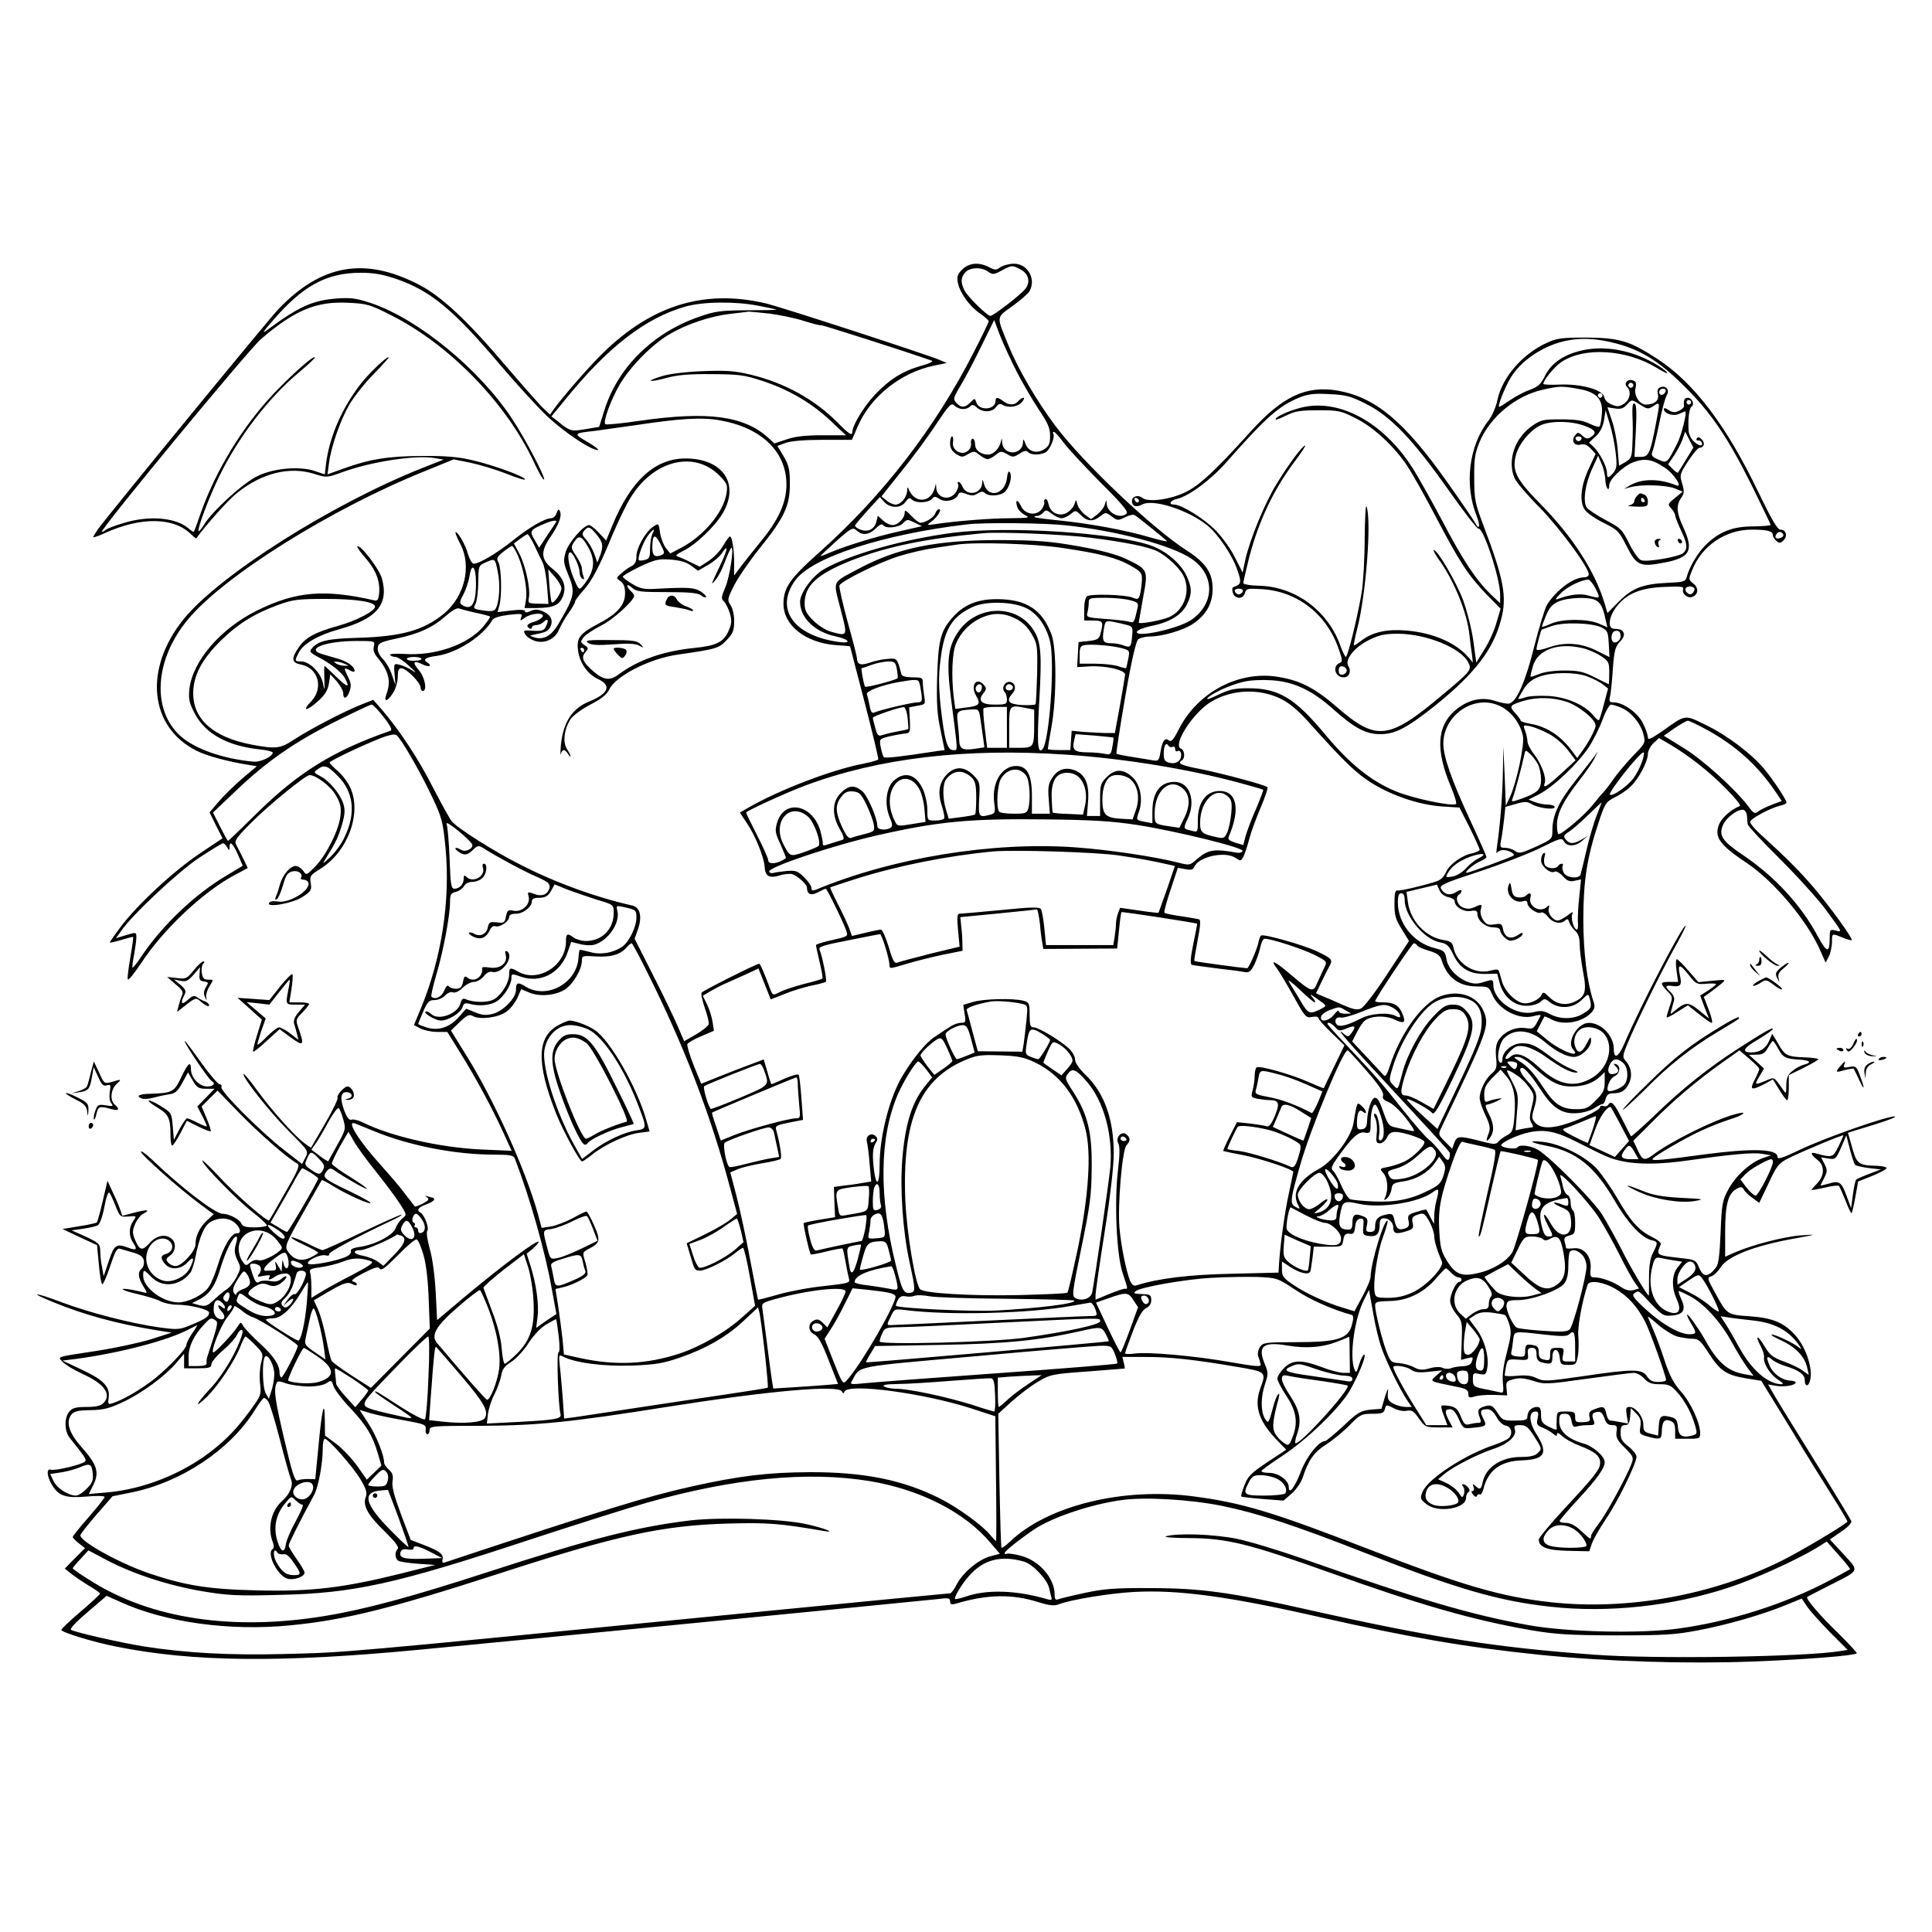 <?xml version="1.0" standalone="no"?>
<!DOCTYPE svg PUBLIC "-//W3C//DTD SVG 20010904//EN"
 "http://www.w3.org/TR/2001/REC-SVG-20010904/DTD/svg10.dtd">
<svg version="1.0" xmlns="http://www.w3.org/2000/svg"
 width="850pt" height="850pt" viewBox="0 0 850 850"
 preserveAspectRatio="xMidYMid meet">
<g transform="translate(0,850) scale(0.1,-0.1)"
fill="#000000" stroke="none">
<path d="M4233 7314 c-20 -20 -24 -31 -19 -57 9 -45 50 -103 96 -135 22 -15
39 -31 40 -35 0 -5 -29 -65 -65 -135 -169 -332 -400 -632 -677 -879 -134 -119
-161 -159 -161 -230 0 -94 96 -170 228 -181 36 -2 65 -5 65 -6 0 0 29 -111 64
-246 35 -135 62 -248 60 -251 -2 -4 -32 -12 -66 -19 -137 -26 -367 -114 -503
-192 l-40 -23 32 -48 c36 -53 74 -148 77 -189 2 -43 19 -53 65 -40 21 7 47 9
57 6 25 -9 64 -45 64 -58 1 -31 17 -38 48 -22 17 9 33 16 35 16 6 0 82 -157
91 -187 7 -23 9 -23 -81 -43 -29 -7 -53 -15 -53 -18 0 -4 7 -37 16 -75 9 -37
15 -70 12 -72 -2 -3 -39 -14 -81 -24 -42 -11 -90 -27 -107 -36 -30 -15 -30
-15 -41 12 -24 66 -44 113 -49 113 -12 0 -248 -119 -253 -127 -4 -6 3 -36 14
-68 11 -31 19 -64 17 -71 -2 -8 -27 -28 -56 -45 l-52 -30 -27 63 c-15 35 -63
136 -109 226 l-82 162 15 42 c19 56 9 96 -25 104 -156 35 -332 98 -487 177
-115 57 -278 160 -307 193 -9 10 -46 78 -83 149 -63 125 -149 255 -226 344
l-37 42 -53 -21 c-74 -29 -233 -112 -297 -155 -60 -39 -78 -41 -185 -21 -168
32 -257 111 -257 225 0 78 37 149 120 231 76 75 148 120 252 158 66 24 86 27
213 27 133 0 215 -13 215 -34 0 -19 -82 -62 -161 -84 -104 -29 -146 -52 -176
-97 -33 -48 -30 -66 12 -74 76 -15 100 -104 43 -163 -43 -45 -18 -42 32 3 30
27 42 47 47 77 l6 40 29 -31 c15 -18 28 -41 28 -52 0 -30 17 -24 28 9 8 24 7
37 -8 65 -19 39 -18 41 11 26 12 -7 19 -7 19 -1 0 17 -29 39 -67 51 -21 6 -55
16 -75 22 -78 23 14 58 152 58 79 0 80 0 75 -23 -5 -17 1 -33 18 -53 48 -58
58 -103 37 -158 -14 -38 6 -33 30 7 11 17 20 49 20 70 0 27 4 37 16 37 21 0
84 -63 84 -84 0 -9 5 -16 10 -16 20 0 10 59 -16 90 -32 37 -26 47 15 27 28
-14 45 -7 21 8 -21 13 -8 23 39 29 90 12 205 86 247 158 6 10 32 18 72 23 57
6 62 6 55 -11 -6 -17 -5 -17 17 -1 29 20 84 23 78 5 -3 -7 -19 -17 -36 -23
-33 -9 -40 -19 -22 -30 6 -3 10 -1 10 4 0 6 9 11 19 11 11 0 27 7 35 16 18 17
21 3 6 -26 -7 -14 -19 -17 -55 -15 -41 3 -44 2 -35 -15 5 -10 24 -23 41 -29
44 -15 91 6 109 50 8 19 27 52 42 73 15 21 28 43 28 49 0 5 16 27 35 48 40 44
71 104 130 247 24 56 58 128 77 159 100 167 280 213 392 102 36 -37 38 -42 32
-81 -13 -82 -101 -187 -201 -239 l-46 -24 -19 23 c-10 13 -22 43 -26 67 -6 44
-6 44 -30 28 -34 -22 -74 -93 -74 -131 0 -22 -6 -35 -22 -43 -13 -6 -33 -21
-45 -32 -23 -20 -23 -20 -3 -34 14 -10 20 -26 20 -53 0 -52 -34 -91 -121 -136
-79 -42 -93 -61 -86 -115 7 -55 42 -105 87 -126 61 -28 49 -63 -35 -98 -80
-32 -119 -95 -128 -200 -2 -27 -2 -42 0 -32 3 9 8 17 13 17 5 0 14 -8 19 -17
6 -10 11 -14 11 -10 0 4 -7 19 -16 32 -19 30 -12 87 16 131 11 16 49 44 87 64
49 25 72 44 83 66 28 60 179 137 302 154 174 25 181 28 216 65 27 29 32 42 32
83 0 27 -7 57 -16 70 -15 22 -14 27 15 85 17 34 67 107 111 162 110 136 135
189 135 285 0 64 -4 82 -27 122 l-28 46 38 14 c23 8 84 13 163 13 l127 0 27
62 c56 128 187 233 332 264 l58 12 -30 13 c-53 23 -697 233 -765 249 -280 66
-518 -12 -741 -242 -64 -66 -161 -179 -193 -224 l-16 -23 -31 29 c-17 17 -89
98 -159 180 -173 204 -287 311 -386 362 -239 124 -430 91 -620 -108 -49 -52
-745 -901 -792 -966 -12 -17 -22 -34 -22 -36 0 -3 24 5 52 18 158 72 303 70
379 -6 12 -12 22 -19 23 -17 39 55 141 170 180 200 110 88 231 117 339 83 54
-17 55 -17 124 8 126 46 322 76 403 62 l42 -7 -99 -39 c-398 -159 -890 -471
-1046 -664 -176 -219 -150 -474 58 -578 46 -23 139 -48 228 -62 l37 -6 -64
-54 c-35 -30 -82 -76 -104 -102 l-40 -47 28 -57 29 -57 -100 -67 c-114 -76
-276 -226 -349 -324 -27 -36 -48 -66 -47 -68 2 -1 25 4 52 12 26 8 49 14 51
13 1 -2 -4 -41 -12 -87 -8 -46 -14 -90 -12 -99 2 -8 27 23 58 69 96 148 273
315 412 389 l58 31 -20 42 c-12 23 -25 50 -31 61 -9 16 0 30 63 93 74 76 242
213 260 213 28 0 93 -49 115 -88 20 -34 25 -52 21 -90 -6 -62 -61 -172 -110
-223 -39 -40 -40 -41 -54 -20 -9 12 -23 21 -33 21 -24 0 -57 -38 -69 -80 -5
-19 -13 -44 -18 -54 -5 -13 -4 -17 4 -12 6 3 18 31 27 61 12 44 20 56 41 61
26 7 49 -11 38 -28 -3 -4 2 -8 10 -8 8 0 18 -4 21 -10 20 -32 -82 -97 -135
-86 -17 3 -32 1 -36 -6 -15 -23 103 -3 147 26 38 25 41 31 36 61 -5 31 -2 35
43 63 120 75 183 244 131 357 -10 22 -34 55 -54 72 -21 18 -37 35 -37 38 0 9
197 100 248 116 39 11 44 11 57 -7 32 -41 106 -174 148 -264 41 -87 46 -106
57 -219 22 -233 -17 -487 -109 -709 l-30 -72 29 -15 c16 -8 49 -15 73 -15 l45
0 57 -92 c69 -111 141 -244 190 -352 l36 -79 -138 6 c-181 9 -394 58 -515 118
-20 10 -43 16 -51 13 -10 -4 -20 8 -32 39 -20 53 -17 82 9 82 25 0 32 -22 9
-28 -17 -4 -17 -5 0 -6 10 0 20 6 23 14 6 16 -12 45 -27 45 -15 0 -50 -40 -44
-50 3 -5 -22 -57 -56 -115 l-61 -105 -28 20 c-42 30 -144 144 -208 232 -31 43
-58 75 -60 73 -10 -10 117 -170 198 -251 88 -88 88 -88 74 -116 l-15 -29 -81
63 c-103 80 -280 258 -274 275 3 7 -1 13 -8 13 -7 0 -44 43 -81 95 -37 52 -69
95 -72 95 -9 0 102 -165 117 -175 20 -12 10 -25 -19 -25 -34 0 -71 39 -71 76
0 38 -13 27 -43 -36 -30 -64 -39 -69 -134 -72 -51 -1 -68 -10 -39 -21 8 -3 29
-2 48 3 18 5 49 12 69 15 30 4 40 13 61 51 l25 46 21 -36 c18 -31 26 -36 59
-36 l37 0 -38 -39 -38 -39 21 -40 c12 -23 21 -44 21 -47 0 -3 -18 4 -40 15
-21 11 -43 20 -47 20 -4 0 -19 -21 -33 -47 l-25 -48 -5 60 c-5 58 -6 60 -53
89 -26 16 -50 27 -53 24 -3 -3 15 -17 39 -31 48 -29 57 -46 57 -119 0 -27 3
-48 8 -48 4 0 20 25 36 55 l28 54 50 -25 c28 -14 52 -23 55 -21 2 3 -6 28 -18
57 l-22 52 35 35 35 35 94 -97 c85 -88 212 -199 255 -223 15 -8 9 -24 -51
-128 -37 -66 -69 -121 -71 -123 -7 -8 -139 106 -214 186 -44 47 -80 82 -80 77
0 -18 148 -169 218 -224 39 -30 68 -58 66 -62 -3 -4 -28 -8 -55 -8 -35 0 -51
4 -56 15 -7 20 -55 45 -84 45 -32 0 -183 116 -311 239 -27 25 -48 40 -48 34 0
-13 169 -163 258 -229 l62 -46 -30 -28 c-32 -30 -50 -68 -50 -105 0 -29 -60
-95 -87 -95 -12 0 -26 7 -33 15 -11 13 -10 18 8 31 25 18 29 56 7 74 -27 23
-67 15 -97 -19 -32 -36 -44 -33 -64 15 -12 29 -12 39 0 68 8 19 24 40 36 46
34 18 19 20 -39 5 l-53 -14 -9 27 c-5 15 -20 50 -33 77 l-23 50 -21 -89 c-11
-48 -23 -91 -26 -94 -3 -3 -39 -11 -78 -17 l-73 -12 76 -36 76 -35 8 -86 c4
-47 11 -86 15 -86 5 0 20 36 35 80 21 64 30 80 43 76 10 -3 36 -10 59 -17 31
-9 42 -18 46 -35 2 -13 -2 -29 -9 -35 -19 -16 -17 -38 6 -77 19 -31 19 -33 3
-28 -10 3 -35 8 -55 12 -65 11 -42 -4 30 -20 38 -9 82 -22 98 -31 16 -8 48
-15 71 -15 58 0 143 -21 143 -35 0 -17 -16 -28 -79 -54 -51 -21 -58 -22 -140
-11 -127 18 -308 65 -428 110 -122 46 -151 47 -41 2 137 -56 278 -95 448 -123
l75 -12 -90 -29 c-49 -15 -151 -37 -225 -49 -202 -31 -186 -26 -164 -51 11
-12 51 -36 90 -54 95 -43 127 -90 88 -128 -10 -11 -34 -16 -73 -16 -45 0 -62
-4 -75 -19 -24 -26 -23 -87 0 -116 69 -86 76 -97 68 -105 -14 -14 -133 -42
-150 -36 -21 8 -18 -31 6 -69 29 -47 60 -57 152 -49 43 4 78 3 78 -2 0 -5 -32
-45 -70 -89 -39 -44 -70 -83 -70 -87 0 -4 12 -16 27 -28 l27 -21 -45 -45 -44
-45 30 -24 c17 -13 51 -36 77 -52 26 -15 48 -31 48 -34 0 -4 -38 -39 -85 -79
-47 -40 -85 -76 -85 -81 0 -10 138 -53 240 -73 336 -68 723 -72 1325 -15 300
28 2230 217 2293 224 44 6 52 4 52 -10 0 -13 5 -16 23 -11 141 42 250 44 366
7 49 -15 69 -17 90 -9 51 20 221 48 328 54 194 11 418 -19 821 -111 404 -91
635 -131 963 -165 293 -30 651 -41 939 -30 236 9 449 26 459 36 3 2 -34 41
-80 87 -82 79 -146 154 -138 161 2 2 45 24 94 49 141 71 136 62 66 139 l-60
65 49 34 c30 20 48 39 45 47 -3 8 -74 125 -158 260 -85 136 -166 268 -181 294
l-27 47 35 -6 c37 -6 86 2 86 15 0 4 -11 8 -25 8 -37 3 -75 31 -90 67 -16 38
-12 46 12 25 10 -9 36 -21 58 -28 57 -17 85 -37 85 -60 0 -34 19 -32 25 3 10
49 -20 137 -61 186 -52 61 -103 83 -206 90 -100 7 -100 7 -152 103 -35 63 -36
67 -17 73 11 3 29 21 41 39 30 49 146 95 324 127 100 18 100 19 30 14 -73 -5
-216 -42 -291 -75 l-43 -19 0 110 c0 120 13 169 51 189 18 10 23 9 31 -3 4 -9
22 -26 38 -37 l30 -22 41 86 c36 78 44 88 87 110 62 31 242 106 242 101 0 -3
-10 -25 -22 -50 -24 -48 -27 -49 -100 -29 -25 7 -22 -5 7 -28 17 -13 25 -29
25 -49 0 -19 -10 -39 -25 -55 -14 -14 -25 -27 -25 -29 0 -2 26 3 58 10 31 8
60 11 63 7 3 -4 16 -33 29 -65 12 -32 24 -56 26 -54 3 2 10 34 17 72 l12 67
63 25 c34 14 62 29 62 34 0 5 -19 9 -42 10 -81 2 -89 8 -109 79 -10 36 -18 65
-19 66 0 1 50 16 112 35 61 19 104 35 95 37 -26 5 -304 -92 -415 -145 -82 -39
-102 -45 -102 -32 0 35 -112 38 -323 10 -169 -23 -227 -29 -227 -21 0 10 150
97 220 128 36 17 91 38 123 48 62 19 80 39 21 22 -94 -25 -288 -122 -363 -180
-35 -26 -46 -23 -66 23 l-19 40 80 80 c94 96 200 185 308 262 l79 56 43 -37
c24 -20 44 -40 44 -45 0 -4 -9 -26 -20 -47 -23 -45 -16 -49 41 -20 l39 21 28
-45 c15 -25 30 -46 35 -46 4 0 7 25 7 55 l0 55 65 32 c36 18 65 35 65 38 0 3
-26 7 -57 8 -81 3 -90 8 -119 59 l-27 45 -13 -30 c-14 -34 -41 -52 -78 -52
-46 0 -37 19 29 57 35 21 65 42 65 46 0 9 -33 -9 -160 -91 -122 -79 -240 -172
-357 -286 -57 -54 -105 -97 -107 -95 -2 2 -20 37 -40 77 -35 70 -48 83 -61 61
-4 -6 -13 -8 -21 -5 -8 3 -14 1 -14 -4 0 -12 -68 -47 -139 -71 -72 -25 -123
-25 -146 1 -16 17 -17 25 -7 59 19 61 15 79 -27 124 -24 26 -37 48 -32 55 9
16 38 -14 94 -99 51 -77 93 -102 159 -96 26 2 59 12 75 23 15 10 31 18 34 17
4 -1 10 9 13 22 5 18 13 25 30 25 38 0 56 10 72 42 17 33 12 72 -14 101 -14
16 -14 22 8 75 37 90 144 308 204 416 31 55 54 101 52 103 -10 10 -200 -355
-268 -515 -27 -64 -48 -75 -48 -26 0 57 -55 114 -110 114 -50 0 -100 -86 -68
-118 6 -6 10 -14 7 -16 -10 -10 -80 24 -122 59 l-46 38 16 31 c8 17 17 32 18
34 1 1 15 -4 31 -13 53 -28 137 -13 177 32 14 16 15 26 7 49 -28 84 -44 217
-44 359 0 168 16 272 66 423 29 88 33 94 72 114 23 11 54 32 69 47 35 31 77
111 77 144 0 13 11 34 24 47 l25 23 48 -28 c82 -48 175 -121 248 -196 39 -39
66 -73 60 -75 -39 -15 -78 -50 -91 -79 -24 -57 1 -92 123 -173 121 -82 266
-255 323 -387 l22 -50 13 25 c8 14 14 42 15 63 0 42 -1 42 47 22 20 -8 38 -13
40 -11 6 6 -91 141 -167 231 -62 72 -115 126 -238 238 -23 21 -42 44 -42 51 0
14 88 61 133 72 15 3 27 9 27 13 0 12 -59 101 -98 148 -55 66 -164 149 -258
194 -94 46 -86 47 -191 -28 -50 -34 -63 -40 -63 -27 0 10 -9 37 -21 61 -22 46
-87 93 -129 93 -19 0 -22 4 -16 28 3 15 9 69 12 121 6 79 11 97 30 117 14 13
21 29 18 38 -6 15 -11 18 -44 20 -27 2 -23 49 9 93 44 60 106 87 214 91 73 3
86 2 82 -10 -7 -19 20 -42 40 -34 27 10 30 38 6 58 -23 18 -23 19 -6 60 42
107 147 178 261 178 70 0 94 -6 94 -25 0 -7 7 -18 16 -25 12 -11 18 -10 31 3
19 19 11 47 -14 47 -13 0 -39 45 -98 167 -139 290 -282 479 -443 584 -121 79
-167 93 -312 94 -109 0 -131 -3 -174 -23 -108 -49 -196 -151 -218 -251 -6 -31
-24 -72 -39 -91 -86 -109 -108 -282 -52 -421 17 -43 12 -65 -7 -29 -6 11 -61
92 -122 178 -190 269 -317 375 -485 404 -138 23 -243 -27 -384 -184 -152 -168
-221 -233 -283 -263 -67 -33 -166 -46 -191 -25 -18 15 -45 6 -45 -14 0 -23 20
-30 46 -15 47 25 200 -24 284 -91 49 -39 113 -134 135 -201 18 -52 16 -60 -19
-72 -5 -1 -6 -13 -2 -25 10 -29 46 -29 53 -1 6 20 11 21 77 17 155 -10 284
-111 336 -264 16 -45 17 -56 5 -60 -35 -14 -22 -64 17 -64 23 0 35 27 20 50
-17 28 27 83 92 115 45 22 69 27 128 27 124 -1 274 -62 307 -125 18 -33 13
-39 -114 -145 -236 -198 -289 -204 -464 -52 -96 83 -162 117 -257 132 -171 29
-352 -65 -436 -227 -26 -51 -35 -61 -46 -52 -17 14 -29 -3 -37 -55 -6 -34 -9
-37 -33 -33 -15 3 -56 9 -91 15 -35 5 -66 12 -69 14 -2 3 15 114 38 248 29
167 48 247 58 256 9 6 32 12 52 12 54 0 145 27 188 55 59 40 87 89 87 155 0
70 -30 114 -112 167 -153 98 -456 385 -581 551 -82 110 -162 247 -205 352 -54
133 -56 120 18 174 36 26 70 56 75 66 29 54 -9 120 -69 120 -20 0 -46 -7 -59
-15 -19 -14 -24 -14 -51 0 -45 23 -88 19 -118 -11z m256 1 c35 -18 45 -52 25
-82 -14 -23 -142 -122 -157 -123 -13 0 -98 83 -113 111 -18 36 -18 58 3 81 20
22 71 24 100 3 20 -14 26 -14 60 5 45 24 46 24 82 5z m-2743 -43 c149 -52 251
-136 455 -378 70 -82 163 -184 206 -225 78 -73 193 -149 223 -149 8 0 -12 16
-44 35 -65 37 -64 39 29 49 22 3 102 14 178 25 199 30 293 36 373 22 184 -32
294 -138 294 -283 0 -78 -34 -154 -111 -248 -29 -36 -68 -84 -86 -108 l-33
-44 0 55 c0 60 -9 117 -19 117 -3 0 -16 -18 -29 -40 -12 -22 -41 -52 -63 -67
l-40 -26 -42 20 c-23 12 -49 23 -57 25 -10 3 -1 11 23 23 56 26 144 110 178
169 74 129 -2 239 -165 239 -135 0 -241 -98 -322 -295 l-27 -66 -32 34 c-18
19 -37 34 -43 34 -24 0 -90 -76 -103 -118 -11 -38 -10 -48 9 -95 34 -82 32
-98 -41 -222 -30 -51 -64 -71 -103 -60 -24 7 -25 9 -9 12 56 11 65 15 75 33
16 29 4 56 -31 70 -22 10 -36 10 -54 2 -17 -8 -25 -8 -25 -1 0 6 -21 8 -61 3
l-60 -7 8 29 c12 42 9 165 -4 190 -10 17 -7 24 23 48 20 15 37 26 38 24 35
-38 70 -177 60 -237 l-6 -36 54 0 c73 1 98 12 114 50 18 45 4 84 -47 124 -49
40 -51 74 -9 136 37 54 53 94 44 114 -5 13 -8 12 -15 -6 -4 -13 -15 -23 -24
-23 -28 0 -98 -41 -170 -99 -69 -55 -146 -101 -171 -101 -7 0 -18 19 -25 42
-10 40 -47 103 -55 96 -2 -2 8 -26 22 -53 50 -97 18 -229 -73 -305 -89 -73
-185 -100 -376 -106 -138 -4 -177 -13 -206 -48 -11 -12 -6 -18 26 -35 55 -28
106 -68 120 -94 25 -45 12 -43 -36 4 -28 27 -51 49 -53 49 -2 0 -2 -26 -1 -57
2 -53 1 -55 -6 -19 -10 47 -59 96 -96 96 -29 0 -30 2 -10 40 20 38 85 76 175
101 168 46 222 110 190 225 -12 42 -96 151 -108 140 -2 -3 14 -26 37 -52 45
-52 64 -101 59 -154 -2 -25 -7 -34 -18 -32 -222 51 -347 41 -519 -44 -162 -80
-285 -224 -298 -348 -4 -43 0 -60 24 -105 46 -89 144 -143 286 -158 31 -3 57
-10 57 -14 0 -17 -54 -43 -84 -40 -133 12 -256 55 -320 111 -130 115 -117 338
32 516 159 191 628 485 1043 652 l125 51 75 -15 c41 -9 111 -30 157 -48 45
-18 82 -30 82 -25 0 12 -145 65 -235 85 -59 14 -117 19 -220 18 -149 -1 -230
-14 -348 -57 l-66 -24 6 46 c9 75 50 191 90 261 21 35 68 95 106 133 37 38 67
72 67 74 0 13 -86 -68 -123 -116 -83 -107 -136 -230 -152 -347 l-6 -51 -42 14
c-65 23 -179 14 -251 -20 -62 -28 -200 -153 -238 -215 -11 -18 -22 -31 -24
-29 -8 7 47 153 91 242 85 174 218 347 353 459 40 33 70 62 67 64 -7 8 -99
-74 -182 -161 -136 -144 -254 -338 -319 -522 -15 -44 -29 -82 -31 -84 -1 -2
-11 3 -21 12 -55 50 -174 61 -288 26 -38 -11 -73 -25 -79 -30 -5 -5 -12 -9
-17 -9 -16 0 646 802 700 848 148 127 243 167 383 160 84 -4 96 -7 192 -56
255 -129 504 -385 625 -643 20 -44 40 -79 45 -79 12 0 -81 179 -141 269 -143
217 -412 437 -618 507 -66 22 -91 25 -149 21 -109 -8 -169 -35 -307 -137 -27
-20 -24 -14 20 37 134 156 237 212 387 213 62 0 98 -7 161 -28z m1590 -117
c42 -8 78 -16 80 -17 1 -2 -57 -3 -129 -3 -118 -1 -141 -4 -212 -29 -203 -70
-358 -224 -416 -411 l-23 -73 -60 -10 c-64 -11 -68 -10 -125 37 l-25 19 60 73
c187 231 353 360 529 410 76 22 218 24 321 4z m52 -35 c45 -6 112 -20 149 -32
38 -12 72 -21 77 -19 6 1 370 -115 486 -156 8 -3 -12 -13 -46 -22 -84 -24
-141 -60 -206 -129 -49 -53 -98 -134 -98 -162 0 -20 -16 -9 -65 41 -100 101
-233 175 -384 211 -72 17 -107 19 -211 15 -75 -3 -147 -12 -178 -22 -75 -23
-59 -29 19 -8 47 13 99 18 199 17 123 -1 143 -3 228 -31 116 -39 215 -97 299
-177 l65 -61 -104 0 c-73 0 -119 -5 -157 -18 l-54 -18 -26 24 c-106 97 -265
119 -564 76 -81 -12 -151 -19 -154 -15 -11 11 25 108 64 175 46 78 141 175
216 219 75 45 181 81 269 91 40 5 78 9 83 10 6 0 47 -4 93 -9z m1085 -255 c25
-49 69 -124 96 -165 41 -61 51 -83 51 -117 0 -34 -5 -46 -25 -59 -33 -22 -71
-11 -83 23 -9 23 -11 24 -11 7 -3 -59 -89 -59 -92 0 -1 21 -1 21 -6 1 -7 -29
-33 -55 -55 -55 -33 0 -58 19 -58 45 0 14 -5 25 -11 25 -5 0 -9 -10 -7 -21 2
-13 -5 -27 -17 -35 -29 -19 -69 8 -62 42 2 13 0 24 -4 24 -5 0 -9 -13 -9 -30
0 -21 8 -35 26 -47 24 -15 29 -16 53 -1 25 14 29 14 50 -3 13 -11 29 -19 36
-19 7 0 23 8 36 19 21 17 25 17 50 3 24 -15 29 -14 54 2 20 13 30 15 38 7 14
-14 52 -14 77 -1 19 10 43 67 34 81 -3 5 -2 9 3 9 4 0 24 -22 43 -48 19 -26
92 -104 161 -174 92 -91 124 -129 116 -137 -27 -27 -86 2 -88 43 -1 19 -2 18
-8 -3 -3 -13 -19 -33 -34 -45 l-27 -20 -27 20 c-15 12 -30 32 -33 45 -6 23 -6
23 -12 3 -3 -12 -17 -29 -31 -38 -33 -22 -76 -4 -84 36 -3 15 -9 25 -14 22 -5
-3 -7 -9 -5 -13 3 -4 -2 -18 -10 -30 -23 -32 -74 -26 -92 12 -15 32 -27 30
-17 -2 3 -12 18 -28 33 -36 25 -13 22 -14 -63 -15 -87 0 -247 -13 -330 -26
-39 -6 -39 -5 -18 11 27 19 49 55 34 55 -5 0 -12 -8 -16 -18 -5 -18 -44 -42
-66 -42 -6 0 -24 14 -40 31 -23 24 -29 27 -29 13 0 -24 -29 -54 -53 -54 -12 0
-31 9 -43 21 l-22 20 -6 -25 c-8 -34 -37 -49 -71 -36 -15 6 -25 14 -23 19 2 4
27 34 56 66 l53 58 20 -22 c26 -28 73 -28 93 1 12 17 18 20 28 10 17 -17 73
-15 88 3 10 12 15 12 35 -1 25 -16 71 -5 81 20 4 11 11 12 35 3 23 -9 34 -9
50 2 15 9 24 10 32 2 17 -17 72 -13 90 7 20 22 31 67 20 84 -5 9 -10 0 -13
-27 -9 -71 -83 -89 -101 -24 -6 22 -7 22 -8 3 -2 -47 -67 -59 -86 -16 -5 12
-13 22 -18 22 -4 0 -5 -5 -2 -10 4 -6 -1 -22 -9 -35 -27 -41 -84 -28 -87 19
-1 21 -1 21 -6 1 -17 -69 -91 -72 -116 -5 -3 9 -6 6 -6 -9 -1 -30 -28 -61 -51
-61 -10 0 -28 8 -40 18 l-22 18 86 108 c48 59 117 152 153 207 61 91 68 98 83
84 20 -18 51 -20 68 -3 9 9 16 8 30 -5 25 -23 68 -21 84 2 10 14 18 17 28 10
25 -15 66 -10 85 11 10 11 13 20 8 20 -6 0 -16 -7 -23 -15 -16 -19 -41 -19
-66 0 -24 18 -34 19 -34 1 0 -40 -73 -45 -85 -6 -6 19 -6 19 -26 -1 -24 -24
-41 -24 -62 -1 -14 16 -13 22 20 77 20 33 61 111 91 173 l56 114 26 -69 c15
-37 47 -108 73 -158z m2617 129 c121 -28 204 -78 316 -189 122 -120 196 -229
305 -449 43 -88 79 -162 79 -165 0 -4 -35 -6 -77 -7 -90 0 -148 -23 -207 -80
-36 -35 -73 -97 -85 -142 -6 -21 -13 -23 -81 -26 -111 -5 -157 -22 -216 -81
l-52 -52 -12 41 c-42 141 -140 294 -282 438 -109 111 -127 147 -108 218 13 47
59 104 104 127 43 23 140 22 199 -1 48 -18 55 -31 24 -50 -12 -8 -21 -6 -35 7
-17 16 -21 16 -32 2 -19 -23 -5 -48 24 -41 16 4 29 -1 45 -18 l21 -23 -30 -65
c-35 -75 -42 -143 -18 -180 9 -14 46 -40 83 -58 62 -31 68 -37 101 -102 44
-87 59 -94 167 -73 114 22 130 53 82 157 -29 62 -31 95 -9 127 14 19 15 29 5
63 -12 38 -11 42 26 99 21 32 43 59 50 59 20 0 26 21 10 37 -10 10 -17 12 -22
4 -3 -6 -1 -10 6 -9 6 2 14 -3 16 -9 7 -20 -15 -15 -37 7 -11 11 -21 32 -21
48 -3 51 3 97 13 103 15 10 2 39 -17 39 -14 0 -19 -11 -16 -36 1 -6 -10 -16
-23 -22 -18 -8 -28 -7 -45 4 -11 8 -21 11 -21 5 0 -20 41 -34 67 -22 13 6 25
11 27 11 10 0 -16 -105 -35 -141 -44 -88 -45 -88 -83 -71 -31 14 -33 18 -24
41 5 14 18 70 29 124 11 54 25 107 32 118 14 23 -3 45 -28 35 -12 -4 -15 -13
-11 -31 7 -26 -15 -45 -53 -45 -28 0 -54 41 -45 74 4 19 2 28 -11 32 -23 9
-43 -12 -27 -28 20 -20 14 -56 -13 -74 -21 -14 -30 -14 -54 -4 -18 7 -31 21
-33 33 -5 32 -102 59 -196 55 -39 -2 -72 0 -72 3 0 16 49 76 79 96 100 68 288
56 421 -26 29 -18 49 -27 45 -21 -12 19 -86 62 -143 81 -84 29 -167 34 -242
15 -77 -20 -128 -57 -155 -114 -16 -32 -29 -44 -62 -56 -23 -8 -62 -28 -87
-45 -25 -17 -47 -31 -50 -31 -9 0 23 82 49 126 30 51 81 96 145 129 92 47 187
56 300 29z m94 -195 c-3 -5 -10 -7 -15 -3 -5 3 -7 10 -3 15 3 5 10 7 15 3 5
-3 7 -10 3 -15z m-239 -10 c81 -14 110 -47 102 -116 -2 -24 -7 -47 -10 -50 -4
-3 -23 3 -44 13 -28 14 -60 19 -125 19 -80 0 -89 -2 -129 -30 -75 -53 -108
-151 -76 -228 8 -18 57 -76 110 -129 88 -90 217 -264 217 -295 0 -7 -9 -13
-20 -13 -48 0 -122 -55 -164 -121 -9 -15 -34 -97 -56 -183 -38 -153 -75 -238
-108 -251 -8 -3 -35 2 -60 10 -63 22 -127 6 -183 -43 -77 -69 -83 -172 -17
-330 17 -40 28 -76 24 -79 -12 -13 -194 25 -266 56 -107 44 -200 119 -305 244
-139 168 -210 210 -348 209 -56 0 -80 -6 -128 -29 -32 -16 -53 -23 -47 -15 18
21 98 58 157 72 33 8 83 10 128 7 98 -7 178 -45 273 -131 90 -80 140 -106 203
-106 65 0 117 27 240 125 175 141 257 247 291 379 27 101 13 176 -80 421 -34
90 -38 110 -38 200 -1 83 3 110 22 157 45 112 161 208 282 234 71 16 82 16
155 3z m383 -11 c-6 -18 -28 -21 -28 -4 0 9 7 16 16 16 9 0 14 -5 12 -12z
m-1320 -54 c108 -53 206 -155 362 -376 69 -98 129 -176 135 -174 21 6 95 -219
95 -290 l0 -38 -41 39 c-65 63 -123 150 -215 326 -48 90 -107 196 -132 234
-129 200 -324 304 -490 261 -56 -14 -118 -44 -109 -52 2 -2 23 7 48 19 36 18
61 22 139 22 88 0 100 -2 164 -35 79 -39 172 -125 230 -214 21 -32 76 -130
121 -216 107 -204 144 -260 222 -342 l65 -66 -18 -61 c-9 -33 -33 -87 -53
-118 l-36 -58 -13 95 c-7 52 -28 133 -45 180 -31 81 -112 220 -129 220 -4 0 7
-21 26 -47 65 -92 121 -230 131 -327 3 -28 8 -67 11 -86 l4 -35 -22 26 c-56
63 -157 106 -273 115 -81 7 -146 -7 -192 -42 -17 -13 -34 -24 -36 -24 -3 0 4
33 14 73 39 150 64 480 41 539 -4 10 -7 -53 -8 -140 0 -86 -6 -193 -13 -237
-16 -99 -61 -285 -70 -285 -3 0 -14 22 -24 49 -54 154 -199 261 -359 264 -38
1 -68 6 -68 12 0 6 12 55 25 109 42 163 109 304 205 431 27 36 46 65 42 65
-11 0 -73 -83 -126 -170 -51 -82 -117 -243 -137 -332 l-12 -57 -34 67 c-18 37
-57 90 -85 119 -50 51 -150 113 -182 113 -27 0 -18 18 12 25 51 11 151 85 219
163 175 198 230 247 322 284 36 14 64 18 129 14 72 -3 95 -9 160 -42z m1042
36 c0 -5 -4 -10 -10 -10 -5 0 -10 5 -10 10 0 6 5 10 10 10 6 0 10 -4 10 -10z
m167 -41 c31 -20 35 -20 58 -5 29 19 29 20 10 -80 -24 -127 -32 -144 -65 -144
l-29 0 6 114 c4 80 3 115 -5 120 -9 5 -11 -10 -10 -51 2 -32 2 -87 0 -123 -2
-60 -4 -67 -31 -83 l-28 -16 -6 72 c-3 39 -15 98 -26 129 l-19 56 33 -5 c25
-4 37 0 51 15 24 26 21 26 61 1z m223 11 c0 -5 -4 -10 -10 -10 -5 0 -10 5 -10
10 0 6 5 10 10 10 6 0 10 -4 10 -10z m-332 -220 c7 -57 5 -71 -9 -89 -22 -26
-29 -27 -29 -1 0 27 -33 90 -59 114 l-20 19 29 27 c20 18 32 42 37 71 l7 44
18 -59 c10 -32 22 -89 26 -126z m310 -32 c-18 -29 -34 -55 -35 -57 -2 -3 -13
4 -24 16 l-20 20 25 37 c14 21 31 53 38 72 l12 35 18 -35 18 -35 -32 -53z
m-460 91 c-2 -6 -8 -10 -13 -10 -5 0 -11 4 -13 10 -2 6 4 11 13 11 9 0 15 -5
13 -11z m105 -181 c1 -35 17 -56 17 -23 0 26 60 83 105 101 51 19 83 14 137
-22 43 -27 85 -93 52 -79 -75 30 -149 30 -202 0 l-27 -16 30 8 c48 13 157 9
194 -6 l34 -14 -34 -28 c-32 -26 -33 -28 -16 -46 9 -11 17 -24 17 -30 0 -6 11
-35 25 -65 29 -61 31 -81 11 -101 -17 -16 -157 -41 -185 -32 -11 3 -34 35 -53
73 -31 63 -38 69 -102 103 -39 21 -76 45 -84 55 -19 26 -9 102 23 172 l26 57
15 -35 c9 -19 16 -52 17 -72z m-2052 -91 c-1 -12 -15 -9 -19 4 -3 6 1 10 8 8
6 -3 11 -8 11 -12z m-341 -77 c10 0 28 8 40 18 22 18 23 18 46 -5 28 -28 54
-29 85 -4 23 18 24 18 50 -1 25 -19 28 -19 58 -4 17 9 37 14 44 9 11 -6 121
-95 141 -113 4 -5 -29 3 -75 16 -109 32 -267 61 -398 74 -58 6 -107 12 -109
15 -3 3 2 5 10 5 9 0 21 7 28 15 11 13 15 12 37 -5 14 -11 34 -20 43 -20z
m-710 -57 c-105 -23 -237 -64 -306 -93 -24 -11 -44 -18 -44 -16 0 2 32 31 70
66 66 58 72 61 89 46 25 -23 54 -20 84 9 15 16 28 22 32 15 11 -17 70 -12 89
9 16 17 19 17 49 2 l33 -16 -96 -22z m-1514 39 c-3 -5 -21 -32 -40 -60 l-34
-52 -20 35 c-23 38 -20 44 39 69 38 17 63 20 55 8z m2242 -13 c226 -24 470
-89 555 -148 104 -71 102 -198 -3 -269 -59 -39 -248 -80 -238 -51 2 7 33 19
68 26 78 16 131 49 153 96 22 45 21 72 -2 122 -24 54 -87 108 -152 133 -156
58 -630 89 -876 58 -216 -28 -458 -96 -569 -161 -50 -29 -104 -104 -104 -143
0 -70 65 -133 158 -152 62 -14 70 -33 10 -24 -198 28 -280 146 -189 271 72
100 387 203 756 246 70 9 343 6 433 -4z m-2064 -40 c29 -34 32 -53 15 -96
l-11 -28 -14 40 c-8 21 -24 49 -36 62 -17 18 -19 25 -8 38 18 21 25 19 54 -16z
m246 2 c-5 -11 -10 -40 -10 -64 0 -38 -3 -46 -22 -50 -12 -4 -24 -4 -27 -2 -8
9 19 82 40 109 24 31 34 34 19 7z m1930 -17 c151 -19 253 -40 293 -60 41 -21
95 -71 113 -106 34 -65 6 -151 -60 -182 -32 -15 -136 -34 -136 -25 0 2 9 51
19 109 23 124 23 124 -75 171 -43 20 -109 38 -211 56 -126 22 -177 26 -343 27
-280 0 -449 -34 -620 -125 -123 -66 -115 -49 -82 -178 32 -123 33 -121 -43
-100 -22 6 -56 28 -77 49 -30 30 -38 45 -38 75 0 79 55 129 205 189 156 61
323 96 580 120 73 7 358 -5 475 -20z m3045 16 c3 -6 -1 -13 -10 -16 -19 -8
-30 0 -20 15 8 14 22 14 30 1z m-5495 -47 c12 -27 29 -61 37 -77 8 -16 17 -64
20 -106 l6 -77 -46 1 c-43 1 -45 2 -40 27 7 38 -14 138 -41 191 l-25 47 27 20
c15 11 30 21 33 21 3 0 16 -21 29 -47z m558 -46 c-27 -10 -38 -1 -38 33 0 59
11 65 35 18 21 -42 21 -43 3 -51z m-321 37 c36 -63 29 -110 -26 -176 -13 -15
-17 -11 -38 40 -23 58 -30 112 -14 112 12 0 41 -63 41 -88 0 -12 5 -24 12 -28
8 -5 9 -2 5 10 -4 10 -7 26 -7 35 0 10 -11 35 -25 55 -24 35 -24 38 -9 62 21
31 33 27 61 -22z m2082 -4 c171 -25 244 -44 306 -79 45 -26 50 -32 49 -63 -1
-19 -4 -46 -8 -61 -6 -24 -9 -26 -34 -16 -32 13 -182 17 -199 6 -8 -5 -13 -29
-13 -58 l0 -49 40 0 c43 0 46 -6 31 -60 -6 -21 -14 -26 -51 -30 l-45 -5 -3
-55 -3 -55 50 3 c72 5 161 -15 161 -36 -1 -9 -11 -71 -23 -137 l-22 -120 -45
0 c-25 1 -67 3 -95 5 l-50 5 -3 -42 -3 -43 -50 0 c-27 0 -49 2 -49 5 0 3 7 47
16 97 23 127 23 347 0 407 -40 108 -110 154 -236 155 -90 1 -152 -25 -203 -85
-49 -57 -59 -97 -64 -259 -3 -115 0 -163 15 -232 l18 -88 -30 -4 c-169 -26
-232 -33 -238 -27 -3 3 -9 23 -13 43 -7 36 -6 37 32 47 21 5 52 11 68 13 30 3
30 3 28 59 l-3 57 36 7 c36 6 36 7 30 43 -3 20 -6 47 -6 60 0 20 -5 22 -45 22
-28 0 -47 5 -49 13 -19 72 -19 72 -61 68 -22 -1 -58 -9 -80 -17 -40 -13 -54
-8 -55 22 0 6 -18 77 -41 159 -22 81 -38 153 -36 159 7 19 177 103 262 129 44
14 114 30 155 36 41 6 86 13 100 15 82 12 336 4 459 -14z m-1500 -76 c-43 -91
-44 -93 -20 -64 12 14 31 51 42 83 12 31 24 57 27 57 12 0 -8 -131 -27 -174
-18 -42 -19 -50 -6 -62 8 -8 20 -32 26 -52 9 -31 8 -45 -4 -74 -22 -53 -54
-69 -155 -79 -136 -14 -245 -53 -330 -116 -39 -29 -65 -26 -111 13 -46 39 -56
62 -36 84 15 17 15 19 -4 32 -18 13 -18 15 -3 35 10 12 44 34 77 51 53 26 145
110 145 131 0 5 -7 14 -15 21 -8 7 -15 17 -15 23 0 5 9 2 21 -9 19 -17 37 -19
154 -19 98 0 136 -4 149 -14 9 -8 19 -11 22 -8 3 3 -7 14 -22 24 -29 18 -52
20 -189 13 -60 -4 -76 -1 -112 20 -24 14 -43 29 -43 33 0 4 34 24 75 44 67 31
82 35 135 31 42 -3 69 -11 91 -27 l30 -22 45 26 c24 14 51 37 60 51 30 45 26
17 -7 -52z m-979 -30 c12 -54 7 -137 -10 -163 -6 -10 -20 -12 -54 -7 -44 7
-45 8 -34 29 6 12 12 55 12 95 1 72 2 74 31 87 43 19 43 20 55 -41z m-96 -46
c1 -95 -19 -127 -62 -99 -11 7 -10 16 7 46 11 21 23 58 27 82 9 60 28 40 28
-29z m376 -27 c0 -20 -35 -70 -43 -61 -2 3 -7 36 -10 75 l-5 70 29 -33 c16
-18 29 -41 29 -51z m4550 -1 c22 -44 22 -45 -32 -30 -34 10 -80 5 -133 -15
-15 -6 -13 0 11 24 27 29 89 59 121 61 7 0 22 -18 33 -40z m433 3 c4 -3 2 -12
-4 -20 -9 -10 -15 -10 -25 -2 -8 6 -11 15 -8 20 6 11 28 12 37 2z m-1985 -15
c-3 -7 -11 -13 -18 -13 -7 0 -15 6 -17 13 -3 7 4 12 17 12 13 0 20 -5 18 -12z
m-495 -39 c34 -9 37 -13 31 -37 -14 -62 -15 -64 -37 -57 -12 3 -59 9 -105 12
-79 6 -83 7 -78 27 3 12 6 31 6 44 0 21 4 22 73 22 39 0 89 -5 110 -11z m2048
0 c21 -11 32 -32 43 -86 l8 -33 -39 17 c-51 21 -157 21 -207 0 -22 -10 -40
-16 -42 -15 -1 2 7 24 18 50 15 36 28 50 56 62 43 18 135 21 163 5z m-2507
-34 c51 -24 92 -83 107 -153 20 -99 -5 -439 -35 -469 -21 -21 -24 28 -14 207
13 224 8 273 -31 327 -77 107 -245 99 -324 -15 -47 -67 -54 -131 -33 -295 32
-248 31 -227 9 -227 -26 0 -38 45 -55 196 -8 84 -9 135 0 202 16 134 50 189
142 232 56 26 174 24 234 -5z m-2421 -21 c33 -7 61 -14 63 -17 2 -2 -12 -22
-31 -45 -68 -79 -213 -129 -347 -119 -37 2 -65 0 -62 -4 3 -5 13 -9 23 -9 10
0 38 -18 62 -41 29 -26 34 -33 14 -20 -16 11 -42 23 -56 26 -26 7 -27 6 -23
-42 l4 -48 -15 44 c-8 25 -26 57 -41 72 -16 17 -24 35 -22 50 3 20 14 25 84
40 99 21 161 50 216 100 27 23 49 36 58 32 8 -3 41 -12 73 -19z m2374 -25 c30
-15 52 -35 71 -67 26 -45 27 -51 25 -175 -2 -71 -5 -132 -7 -135 -2 -4 -29 -5
-60 -4 -60 4 -71 18 -41 52 19 21 10 50 -15 50 -21 0 -35 -29 -20 -44 5 -5 10
-20 10 -33 0 -21 -4 -23 -54 -23 -60 0 -76 18 -48 52 12 14 12 21 2 33 -33 40
-63 0 -35 -47 21 -36 14 -44 -46 -51 l-46 -6 -7 52 c-11 93 -7 196 10 235 20
49 60 90 109 113 53 24 99 24 152 -2z m493 -29 c22 -6 25 -11 21 -46 -4 -51
-7 -55 -37 -44 -14 6 -38 10 -54 10 -37 0 -42 9 -34 60 7 40 7 40 43 34 20 -4
47 -10 61 -14z m2085 -10 c28 -14 30 -20 33 -73 l3 -58 -50 25 c-71 37 -142
43 -213 19 -37 -13 -58 -16 -58 -9 0 12 20 86 23 86 1 0 20 7 42 15 50 19 178
15 220 -5z m85 -40 c0 -18 -23 -34 -34 -23 -11 11 -6 41 7 46 17 6 27 -1 27
-23z m-2197 -51 c37 -10 38 -11 31 -47 -4 -20 -8 -39 -10 -41 -2 -2 -17 2 -35
8 -18 6 -63 11 -100 11 l-69 0 0 39 c0 33 4 40 23 43 31 5 115 -2 160 -13z
m2027 0 c25 -5 62 -21 83 -35 35 -23 37 -28 37 -74 0 -28 -1 -50 -2 -50 -2 0
-30 14 -62 30 -50 25 -70 30 -133 30 -43 0 -89 -6 -110 -15 -20 -8 -37 -14
-39 -12 -2 1 3 22 10 46 21 72 109 105 216 80z m-4390 -9 c0 -5 -2 -10 -4 -10
-3 0 -8 5 -11 10 -3 6 -1 10 4 10 6 0 11 -4 11 -10z m-716 -38 c3 -4 -11 -9
-30 -9 -19 -1 -34 3 -34 8 0 11 57 12 64 1z m-339 -22 l20 -9 -20 0 c-11 0
-27 4 -35 9 -13 9 -13 10 0 9 8 0 24 -4 35 -9z m2431 -25 c3 -20 5 -37 3 -39
-11 -9 -140 -43 -143 -37 -6 9 -19 81 -15 81 2 0 22 7 44 15 22 8 54 14 72 15
29 0 33 -3 39 -35z m1979 -5 c0 -8 -8 -16 -17 -18 -13 -2 -18 3 -18 18 0 15 5
20 18 18 9 -2 17 -10 17 -18z m1056 -25 c24 -9 55 -24 69 -35 l25 -19 -18 -67
c-9 -37 -20 -70 -22 -72 -3 -3 -13 6 -24 19 -36 46 -117 82 -197 87 -40 2 -86
0 -103 -6 -17 -6 -31 -9 -31 -6 0 2 11 22 24 43 18 28 38 43 68 54 56 20 153
21 209 2z m-2937 -27 c3 -7 7 -30 10 -50 4 -34 2 -38 -17 -38 -23 0 -160 -32
-188 -44 -13 -6 -18 1 -23 29 -4 20 -9 42 -12 50 -6 14 64 41 144 55 70 12 82
11 86 -2z m276 -22 c0 -8 -4 -17 -9 -21 -12 -7 -24 12 -16 25 9 15 25 12 25
-4z m135 5 c7 -12 -12 -24 -25 -16 -11 7 -4 25 10 25 5 0 11 -4 15 -9z m1181
-56 c37 -18 76 -51 126 -107 158 -176 206 -221 273 -263 90 -56 209 -96 308
-103 l78 -5 45 -88 c24 -49 44 -93 44 -98 0 -4 -15 -11 -32 -15 -47 -9 -103
-50 -117 -85 -9 -20 -24 -34 -45 -40 -63 -20 -155 -41 -168 -39 -10 2 -13 -13
-13 -58 0 -51 5 -69 32 -112 l32 -52 -94 -143 c-52 -80 -104 -148 -117 -154
-18 -8 -35 -4 -83 17 -33 15 -72 32 -88 38 l-27 12 25 52 c14 29 30 61 36 71
13 25 8 30 -58 62 -58 27 -232 77 -245 69 -3 -2 -10 -19 -13 -37 -7 -28 -41
-107 -48 -107 -21 1 -230 29 -232 32 -2 2 5 43 14 91 12 61 14 90 7 92 -6 2
-42 8 -80 14 -37 5 -70 12 -73 15 -3 3 9 48 27 101 l32 97 33 -6 c24 -5 34 -2
39 9 17 46 137 72 183 40 20 -14 23 -14 33 5 6 12 18 47 26 78 8 31 31 94 51
140 19 46 33 86 29 89 -9 9 -193 59 -293 79 -89 17 -105 25 -83 39 15 9 12 45
-4 51 -39 15 51 156 130 205 91 56 213 62 310 14z m1255 -12 c55 -18 129 -78
129 -105 0 -16 -31 -75 -63 -118 l-18 -25 -22 30 c-50 68 -113 109 -186 121
-23 4 -41 10 -41 14 0 4 -11 19 -24 33 -28 30 -24 35 39 54 59 17 126 15 186
-4z m-304 -14 c54 -20 100 -75 113 -136 9 -37 -28 -207 -57 -270 l-18 -38 -5
130 -6 130 -2 -115 c-2 -106 -12 -230 -26 -326 -3 -21 -3 -33 0 -26 3 6 15 12
27 12 24 0 54 -16 46 -24 -6 -6 -196 -76 -206 -76 -14 0 31 39 58 50 16 7 29
16 29 19 0 4 -33 79 -74 167 -80 173 -116 276 -116 333 1 121 127 212 237 170z
m-4899 -54 c30 -38 39 -57 30 -60 -250 -87 -404 -182 -587 -362 -69 -68 -126
-123 -128 -123 -1 0 -17 28 -34 62 l-32 63 100 95 c136 130 260 216 438 305
82 41 154 75 160 75 6 0 30 -25 53 -55z m5445 41 c42 -17 84 -67 97 -115 10
-39 10 -40 -46 -97 -31 -33 -70 -79 -87 -104 -17 -25 -36 -49 -42 -55 -6 -5
-28 -32 -49 -58 -34 -43 -133 -127 -149 -127 -4 0 -7 18 -7 40 0 51 27 105 97
195 30 38 61 83 69 100 l14 30 -17 -25 c-10 -13 -48 -62 -85 -109 -71 -90 -98
-149 -98 -213 0 -39 -1 -40 -72 -73 -65 -29 -75 -32 -92 -19 -11 8 -31 14 -44
14 -22 0 -24 3 -18 33 4 17 9 58 13 89 l6 58 46 13 c37 11 50 11 66 1 29 -19
105 -29 105 -15 0 6 -13 11 -29 11 -16 0 -42 5 -58 11 l-28 11 47 24 c62 32
168 132 217 205 21 32 49 88 62 124 13 36 30 65 37 65 7 0 27 -6 45 -14z
m-3140 -43 c3 -27 4 -49 3 -50 -1 -2 -25 -7 -52 -12 -27 -5 -57 -13 -66 -16
-13 -5 -19 2 -27 32 -6 21 -11 41 -11 45 0 7 113 46 136 47 6 1 14 -20 17 -46z
m437 -43 l0 -90 -44 0 -43 0 -10 83 c-6 45 -8 85 -6 90 2 4 26 7 54 7 l49 0 0
-90z m89 84 l31 -6 0 -68 c0 -95 -3 -100 -61 -100 l-49 0 0 90 c0 100 0 100
79 84z m-205 -51 c4 -27 9 -64 12 -84 l5 -37 -47 -7 c-50 -7 -63 1 -64 40 0
11 -3 43 -6 72 -7 56 -5 58 67 62 25 1 27 -3 33 -46z m3196 -44 c126 -69 224
-157 302 -273 l27 -40 -45 -17 c-25 -10 -52 -23 -60 -30 -13 -11 -20 -7 -41
22 -58 77 -203 208 -287 259 l-86 53 47 33 c27 18 53 33 58 33 6 1 44 -18 85
-40z m-695 -18 c27 -14 64 -46 83 -71 l34 -45 -62 -57 c-63 -58 -84 -71 -74
-43 9 22 -15 86 -47 127 -16 20 -29 46 -29 57 0 11 -5 32 -10 46 -10 26 -9 26
22 20 18 -4 55 -19 83 -34z m-1917 -16 c2 -2 0 -20 -4 -40 -6 -35 -8 -37 -37
-31 -16 3 -48 6 -71 6 -57 0 -70 10 -61 49 l7 31 81 -6 c45 -4 83 -8 85 -9z
m261 -41 c6 4 11 0 11 -9 0 -9 5 -13 10 -10 17 11 24 -26 7 -42 -10 -10 -24
-13 -41 -9 -21 5 -26 12 -26 40 0 36 10 53 21 35 4 -6 12 -8 18 -5z m1607 -76
c8 -15 14 -45 14 -67 0 -45 -14 -59 -89 -86 -40 -14 -43 -14 -36 3 8 19 41
141 50 186 6 28 6 28 26 10 12 -11 27 -31 35 -46z m-2076 42 c261 -18 538 -63
770 -126 52 -14 96 -27 98 -29 1 -1 -13 -39 -32 -84 -20 -44 -40 -99 -46 -120
l-10 -39 -36 11 c-26 8 -33 15 -28 26 52 121 36 201 -40 201 -59 0 -96 -49
-96 -128 0 -54 0 -54 -27 -47 -38 9 -38 9 -18 52 38 80 9 163 -57 163 -64 0
-98 -46 -98 -131 l0 -51 -32 6 c-41 8 -40 7 -27 45 19 54 6 121 -30 153 -40
36 -75 36 -112 -1 -27 -27 -29 -35 -29 -100 l0 -71 -29 0 -29 0 5 63 c6 76
-11 118 -56 137 -42 17 -78 6 -102 -33 -17 -26 -19 -43 -15 -94 l5 -63 -39 0
-40 0 0 79 c0 92 -21 131 -69 131 -64 0 -108 -73 -97 -160 6 -44 4 -48 -16
-54 -52 -14 -54 -11 -50 69 4 72 3 75 -26 105 -39 38 -79 40 -115 4 -35 -35
-43 -82 -23 -140 8 -26 13 -50 10 -55 -3 -5 -21 -9 -40 -9 -34 0 -34 0 -34 48
0 26 -9 66 -19 89 -30 66 -79 81 -127 40 -35 -30 -44 -104 -20 -162 13 -31 14
-40 4 -47 -22 -13 -58 -9 -58 7 0 35 -42 132 -65 153 -35 30 -61 28 -96 -7
-38 -38 -40 -97 -4 -159 17 -30 21 -44 12 -47 -7 -2 -27 -8 -46 -14 -42 -14
-41 -14 -41 2 0 6 -5 29 -10 49 -33 119 -159 145 -191 39 -10 -35 -9 -45 15
-96 14 -32 25 -59 24 -60 -32 -25 -78 -31 -78 -10 0 8 -22 58 -50 112 -27 53
-49 98 -47 99 15 13 184 90 260 118 324 121 705 166 1147 136z m2534 -32 c-8
-23 -25 -56 -39 -74 -26 -34 -92 -80 -102 -70 -9 9 131 186 148 186 4 0 1 -19
-7 -42z m-5739 -61 c72 -71 82 -166 30 -272 -13 -28 -41 -66 -61 -85 -37 -34
-37 -34 -20 -6 43 69 55 94 71 149 13 47 14 64 5 93 -15 43 -62 100 -102 120
-28 15 -29 16 -11 29 29 22 43 18 88 -28z m3030 0 c15 -22 20 -103 9 -144 -6
-21 -13 -23 -65 -23 -32 0 -61 4 -64 10 -13 21 -7 121 10 146 30 46 82 51 110
11z m-240 -8 c16 -16 20 -33 20 -89 0 -37 -2 -71 -5 -73 -3 -3 -30 -8 -61 -12
l-55 -7 -12 40 c-16 51 -15 114 1 134 32 41 74 43 112 7z m474 -1 c26 -27 36
-77 24 -125 l-8 -37 -65 3 c-36 1 -66 4 -68 6 -2 2 -4 30 -5 62 -3 77 19 113
68 113 22 0 41 -8 54 -22z m230 -12 c29 -30 36 -81 18 -131 l-14 -40 -54 3
c-66 4 -79 19 -79 85 0 48 13 85 34 99 24 16 73 8 95 -16z m-936 -35 c11 -17
21 -57 24 -89 l5 -58 -62 -10 c-60 -10 -62 -10 -74 15 -23 46 -28 97 -12 136
26 62 85 65 119 6z m1164 -3 c29 -27 30 -75 2 -129 l-20 -41 -47 7 c-61 9 -62
10 -62 56 0 103 69 162 127 107z m-1395 -68 c14 -30 29 -69 32 -86 5 -31 3
-32 -38 -43 -24 -6 -51 -13 -60 -17 -12 -5 -22 7 -41 47 -30 66 -31 98 -4 133
16 21 28 26 53 24 27 -3 35 -11 58 -58z m1593 33 c14 -13 16 -29 12 -72 -3
-31 -11 -69 -18 -84 -11 -24 -16 -27 -43 -21 -69 15 -76 21 -76 64 0 100 73
166 125 113z m1620 -80 c-13 -32 -33 -101 -45 -153 -12 -52 -24 -101 -26 -107
-6 -21 -62 -16 -74 7 -6 11 -8 25 -5 30 3 6 2 10 -4 10 -5 0 -13 -4 -16 -10
-10 -16 -52 -11 -59 6 -4 9 -4 26 0 37 4 13 2 17 -5 13 -6 -4 -11 -18 -11 -31
0 -27 42 -61 60 -50 6 4 22 -5 36 -20 19 -21 30 -25 52 -20 l28 6 -8 -78 c-5
-43 -7 -93 -6 -110 2 -18 0 -33 -4 -33 -13 0 -28 48 -21 67 6 14 2 13 -21 -5
-16 -12 -35 -22 -42 -22 -22 0 -46 32 -40 53 4 15 2 17 -7 8 -29 -29 -84 0
-74 39 6 22 -3 26 -20 9 -6 -6 -21 -9 -34 -7 -19 2 -25 11 -29 38 -4 26 -7 31
-12 17 -17 -40 23 -84 63 -72 13 4 19 1 19 -9 0 -19 45 -50 60 -41 6 4 20 -5
31 -19 21 -27 57 -34 76 -15 8 8 13 6 17 -9 4 -11 15 -27 26 -37 14 -13 20
-31 20 -61 0 -23 7 -77 15 -120 17 -89 10 -111 -44 -134 -38 -15 -75 -7 -107
25 -20 20 -26 22 -31 10 -8 -23 -57 -45 -84 -38 -35 8 -77 51 -90 92 -6 20
-12 41 -14 48 -3 9 -13 9 -36 3 -69 -20 -148 28 -164 99 -5 24 -12 30 -43 35
-79 12 -147 84 -158 168 l-6 44 67 16 67 16 11 -25 c6 -14 22 -27 39 -30 15
-3 28 -11 28 -18 0 -24 38 -48 70 -43 24 4 30 1 30 -14 0 -28 36 -58 70 -58
18 0 30 -5 30 -13 0 -8 9 -22 20 -32 16 -15 26 -17 47 -9 14 5 28 15 31 22 3
11 -2 10 -20 -2 -32 -21 -57 -11 -65 24 -5 26 -8 28 -38 23 -28 -4 -36 -1 -50
20 -10 16 -14 34 -10 47 7 23 5 24 -30 8 -19 -8 -31 -8 -50 0 -25 12 -34 45
-15 57 6 3 10 11 10 16 0 5 -11 3 -24 -6 -26 -17 -52 -11 -66 15 -8 15 11 24
163 74 95 31 217 78 271 104 90 45 98 47 107 30 13 -24 51 -23 80 3 l24 21
-27 -16 c-35 -20 -52 -20 -69 0 -12 15 -10 19 11 33 14 8 52 41 85 73 33 32
61 58 61 58 1 0 -9 -26 -21 -57z m661 -3 c1 -14 2 -30 3 -36 0 -7 65 -77 144
-155 79 -79 168 -178 198 -219 76 -103 76 -102 45 -94 -24 6 -26 4 -26 -29 0
-72 -11 -72 -52 3 -75 140 -190 264 -331 359 -89 60 -106 85 -87 130 13 33 66
73 90 68 8 -1 15 -14 16 -27z m-4131 -3 c27 -23 60 -115 46 -129 -4 -4 -32
-16 -63 -27 -62 -21 -63 -21 -92 36 -50 99 30 188 109 120z m1445 -36 c173
-27 472 -100 467 -115 -2 -6 -13 -9 -23 -8 -102 19 -129 14 -177 -27 -32 -29
-33 -29 -84 -16 -102 26 -300 56 -452 67 -366 26 -805 -46 -1143 -187 -13 -5
-18 -3 -18 8 0 9 -14 30 -32 47 -28 28 -36 31 -77 28 -25 -3 -52 -6 -60 -9 -7
-2 -15 1 -17 6 -7 19 275 114 476 160 268 61 408 74 735 70 211 -2 299 -8 405
-24z m-2922 -87 c4 -18 -31 -35 -49 -23 -23 14 -36 10 -15 -6 27 -20 42 -19
67 6 19 19 25 20 43 9 58 -37 178 -102 234 -126 50 -22 62 -31 60 -47 -5 -31
-32 -44 -68 -30 -29 11 -30 10 -24 -12 8 -34 -29 -69 -66 -62 -25 5 -28 3 -34
-25 -5 -28 -9 -30 -40 -26 -31 3 -35 1 -40 -23 -6 -29 -34 -42 -60 -27 -10 6
-20 7 -23 4 -3 -3 7 -11 21 -18 32 -14 55 -4 71 30 6 13 16 20 24 17 18 -7 61
21 61 40 0 10 10 15 30 15 32 0 70 30 70 55 0 10 10 15 28 15 33 0 45 8 60 37
l12 22 57 -23 c32 -12 91 -32 131 -45 72 -21 72 -22 72 -57 0 -72 -51 -124
-123 -124 -18 0 -42 7 -53 15 -28 21 -34 18 -34 -17 0 -106 -122 -183 -210
-133 -35 20 -40 19 -40 -12 0 -35 -31 -87 -64 -108 -26 -17 -91 -17 -127 -1
-12 5 -18 1 -23 -18 -12 -47 -98 -78 -129 -47 -6 6 -16 11 -21 11 -24 -1 38
-40 63 -40 34 0 87 33 96 59 5 17 11 20 33 14 41 -11 91 -6 118 12 31 20 64
73 64 101 0 21 1 21 42 7 86 -30 172 15 205 106 l16 47 37 -9 c20 -6 48 -7 62
-4 62 16 118 96 104 151 -6 23 -5 23 39 13 42 -10 45 -12 45 -44 0 -41 -32
-106 -62 -128 -40 -27 -94 -37 -140 -24 -24 6 -45 11 -47 10 -2 0 -5 -16 -6
-35 -7 -111 -138 -184 -232 -127 -35 22 -43 19 -43 -15 0 -35 -56 -92 -100
-104 -31 -8 -47 -7 -79 6 l-40 16 -31 -35 c-41 -47 -90 -63 -141 -48 -22 7
-39 14 -39 16 0 3 10 27 22 55 19 43 26 50 49 50 16 0 37 9 47 20 11 12 26 18
35 14 10 -3 26 4 42 20 14 14 37 26 50 26 13 0 32 11 43 24 12 17 26 23 38 20
43 -11 99 69 64 91 -7 4 -9 -2 -5 -17 9 -36 -25 -62 -70 -55 -19 3 -34 3 -34
-1 6 -40 -36 -67 -65 -43 -11 9 -15 5 -19 -19 -5 -24 -12 -30 -31 -30 -14 0
-28 5 -32 11 -4 7 -12 -1 -20 -20 -12 -28 -40 -41 -56 -26 -3 3 7 47 22 98 30
101 60 259 60 319 0 32 4 39 25 44 14 3 30 15 36 25 6 11 20 19 36 19 15 0 35
7 45 17 19 17 25 63 7 63 -6 0 -8 -8 -4 -19 11 -37 -45 -67 -73 -39 -9 9 -12
8 -12 -8 0 -24 -18 -44 -41 -44 -14 0 -17 17 -21 133 -3 72 -9 141 -13 151 -5
12 15 0 51 -29 32 -26 60 -54 62 -61z m-1079 -11 c10 -17 10 -17 11 0 0 30 14
18 37 -33 l21 -49 -68 -41 c-142 -83 -287 -222 -378 -358 -19 -29 -37 -51 -39
-49 -2 2 1 28 7 57 5 29 10 63 10 76 0 23 -1 23 -45 10 l-45 -14 22 31 c49 72
255 265 347 325 52 34 98 62 102 62 5 0 13 -8 18 -17z m3926 -37 c88 -13 143
-23 222 -41 l22 -5 -35 -103 c-20 -56 -37 -103 -37 -103 -1 -1 -40 3 -85 10
l-84 12 -9 -24 c-5 -13 -9 -33 -9 -45 0 -12 -3 -38 -6 -59 l-6 -36 -148 0
-148 0 -7 72 c-4 40 -11 79 -15 86 -6 10 -40 10 -177 -4 -93 -9 -175 -16 -182
-16 -10 0 -11 -18 -6 -72 l7 -73 -129 -31 c-70 -18 -135 -35 -144 -39 -14 -5
-21 7 -39 69 -13 42 -28 76 -34 76 -6 0 -37 -6 -69 -14 l-59 -14 -11 32 c-6
17 -28 64 -49 105 -21 41 -37 75 -35 77 1 1 53 18 115 38 184 58 402 101 602
120 92 8 458 -3 555 -18z m1579 -13 c-16 -8 -41 -28 -55 -44 -14 -16 -40 -32
-58 -35 -30 -6 -32 -5 -23 12 17 31 47 54 98 74 55 20 83 15 38 -7z m-324
-183 c0 -70 86 -173 155 -186 30 -5 39 -14 57 -50 29 -63 70 -89 139 -89 l56
1 11 -41 c16 -60 63 -100 117 -100 26 0 50 7 62 17 17 16 20 16 43 -2 40 -31
102 -26 138 10 30 29 30 29 36 7 10 -38 7 -45 -28 -66 -41 -26 -100 -27 -146
-3 -28 15 -41 17 -72 9 -76 -19 -178 50 -178 121 0 19 -4 22 -20 18 -11 -3
-28 -8 -38 -11 -54 -15 -139 45 -148 105 -6 34 -10 38 -53 49 -92 23 -160 108
-161 199 0 31 4 42 15 42 10 0 15 -10 15 -30z m-1605 -102 c3 -35 8 -74 11
-88 l4 -25 163 1 162 1 8 78 c4 44 9 81 11 82 3 3 328 -47 333 -51 1 0 -7 -41
-17 -89 -13 -63 -14 -89 -6 -92 6 -2 54 -8 106 -15 52 -6 107 -13 122 -16 23
-5 30 0 47 33 10 22 22 56 26 76 4 20 12 37 19 37 29 0 164 -44 217 -70 59
-30 59 -30 45 -58 -7 -15 -21 -44 -30 -65 -19 -46 -24 -44 -123 40 -66 56 -88
65 -55 22 10 -13 43 -68 73 -122 51 -92 55 -97 82 -91 15 3 27 1 27 -4 0 -6
26 -35 57 -65 l58 -56 -45 -93 c-25 -51 -45 -94 -46 -96 0 -1 -30 11 -66 27
-73 33 -216 74 -229 65 -5 -3 -9 -20 -9 -37 0 -18 -4 -46 -9 -64 -8 -29 -7
-31 21 -37 17 -3 40 -6 52 -6 43 0 48 -13 25 -69 -16 -38 -26 -50 -37 -46 -9
3 -41 8 -73 12 l-57 6 -32 -63 c-17 -34 -30 -63 -28 -64 2 -1 43 -10 92 -19
78 -16 216 -62 216 -73 0 -2 -9 -44 -19 -92 -18 -80 -38 -224 -44 -314 l-2
-37 -205 -5 c-189 -4 -322 -20 -420 -51 -12 -4 -20 2 -29 22 -17 45 -39 152
-46 233 -8 99 12 340 31 361 18 20 18 33 0 48 -21 18 -50 -14 -36 -39 7 -13 7
-50 -1 -115 -17 -143 -7 -374 20 -455 25 -77 24 -70 9 -70 -7 0 -39 -11 -70
-24 l-58 -24 0 22 c0 11 18 136 40 276 25 157 40 290 40 345 0 151 -41 266
-124 346 -28 27 -46 53 -46 67 0 13 -12 35 -27 49 -39 36 -134 93 -155 93 -15
0 -18 9 -18 55 0 51 -2 55 -27 62 -43 12 -173 9 -222 -5 l-43 -13 6 -40 c6
-36 4 -39 -16 -39 -13 0 -35 -8 -49 -18 -15 -9 -45 -29 -67 -44 -39 -26 -92
-90 -140 -169 -58 -96 -102 -266 -102 -395 0 -83 -14 -99 -24 -28 -9 69 -7
102 6 124 10 15 10 22 1 31 -19 19 -46 2 -39 -24 3 -12 9 -56 12 -98 l7 -77
-29 -5 c-16 -3 -53 -9 -82 -12 l-53 -7 2 -66 3 -67 -67 -11 c-37 -6 -69 -13
-71 -15 -4 -3 24 -127 31 -138 1 -2 32 4 69 13 37 9 68 15 71 13 2 -2 8 -29
13 -58 5 -30 12 -63 15 -74 6 -19 -1 -21 -108 -33 -63 -6 -153 -23 -202 -37
-48 -14 -89 -24 -90 -23 -1 2 -17 82 -35 178 -18 96 -45 222 -60 279 l-27 103
33 14 c18 8 66 19 106 26 40 6 77 15 82 19 7 6 -1 61 -20 131 -4 14 7 19 57
29 l62 12 -7 95 c-4 52 -9 99 -12 103 -3 5 -30 -3 -61 -16 -30 -14 -57 -25
-59 -25 -1 0 -10 25 -18 55 l-16 54 -63 -24 c-34 -12 -96 -37 -137 -53 l-75
-30 -33 81 c-18 45 -30 87 -28 93 2 6 30 22 61 35 l56 24 -6 39 c-3 21 -14 56
-24 77 l-19 38 35 21 c20 11 49 27 67 34 17 8 56 25 87 39 l56 26 27 -68 27
-68 61 24 c33 14 87 30 119 37 32 6 60 14 63 17 5 5 -16 113 -28 140 -6 14 13
20 126 42 73 15 136 27 140 27 7 0 39 -101 41 -132 2 -22 -5 -22 81 3 39 12
109 29 156 39 l85 17 -1 34 c0 19 -2 52 -5 74 l-4 40 165 16 c91 9 168 17 172
18 3 0 9 -27 13 -61z m-1698 -275 c145 -298 252 -579 333 -881 l33 -123 -29
-24 c-16 -14 -66 -43 -111 -65 l-82 -40 16 -53 c19 -66 20 -67 44 -67 25 0
115 45 152 76 16 13 32 24 36 24 4 0 18 -57 30 -127 l23 -128 -54 -48 c-70
-65 -185 -131 -278 -162 -147 -48 -283 -54 -442 -19 l-67 15 -6 67 c-4 37 -13
102 -19 144 l-12 77 30 7 c36 7 102 39 110 53 3 5 -1 30 -8 55 -14 46 -14 46
13 61 52 26 54 37 25 104 -15 33 -30 61 -34 61 -3 0 -31 -13 -61 -30 -30 -16
-73 -32 -95 -36 l-41 -6 -17 63 c-54 193 -192 499 -314 695 l-68 110 38 37
c34 32 42 36 60 26 31 -16 111 -6 146 20 17 12 38 39 48 60 l17 39 36 -15 c47
-20 120 -12 160 16 35 25 71 88 71 124 0 22 2 23 63 19 66 -4 109 9 136 42 8
9 16 16 20 16 4 0 48 -84 98 -187z m3358 177 c3 -5 27 -16 52 -23 37 -11 49
-20 56 -43 25 -77 77 -114 156 -114 48 0 52 -2 65 -33 28 -69 119 -116 185
-97 18 5 31 6 29 2 -31 -61 -29 -60 -67 -55 -45 6 -93 -16 -117 -52 -12 -18
-15 -39 -12 -76 5 -46 2 -54 -20 -73 -27 -23 -52 -74 -52 -107 0 -12 11 -46
25 -75 20 -42 23 -58 15 -79 -14 -36 -12 -43 5 -21 20 27 19 59 -5 106 -15 29
-17 40 -8 40 7 1 27 7 43 15 27 14 28 15 5 11 -14 -2 -33 -7 -42 -11 -15 -6
-18 -2 -18 30 0 29 8 45 36 73 l36 36 24 -27 c33 -39 44 -90 37 -174 -5 -67
-9 -75 -33 -88 -14 -7 -32 -20 -38 -28 -10 -12 -20 -12 -60 -2 -111 29 -121
29 -133 -1 l-10 -28 -31 31 c-31 31 -31 32 -15 65 206 430 211 445 184 510
-29 68 -110 95 -192 64 -79 -31 -173 -161 -220 -305 -14 -43 -20 -50 -29 -40
-7 8 -40 44 -75 81 l-62 66 20 39 c11 22 26 45 35 52 26 22 90 25 130 6 44
-21 53 -15 36 25 -15 37 -37 50 -84 50 -20 0 -36 2 -36 5 0 11 163 255 170
255 5 0 12 -4 15 -10z m-451 -250 c5 0 1 10 -10 22 -15 17 -9 15 23 -8 40 -28
41 -29 20 -40 -55 -29 -61 -27 -96 34 -19 31 -41 68 -50 82 -8 14 12 -1 45
-32 33 -32 64 -58 68 -58z m689 8 c35 -18 50 -55 45 -112 -3 -41 -26 -99 -99
-253 l-95 -200 -67 61 c-37 34 -67 65 -67 69 0 10 96 -41 111 -60 9 -10 30 25
92 154 94 198 103 242 62 291 -21 25 -35 32 -63 32 -31 0 -44 -8 -88 -54 -53
-56 -114 -167 -134 -246 -21 -79 -19 -76 -40 -54 -19 19 -20 22 -4 74 35 119
125 258 188 292 50 27 115 29 159 6z m-1974 -15 c23 -6 23 -8 17 -72 -4 -36
-9 -82 -12 -102 l-6 -36 -98 1 -98 1 -23 85 c-12 47 -24 90 -26 96 -4 10 45
27 107 38 26 4 98 -1 139 -11z m1624 -14 c23 -12 37 -28 37 -42 0 -4 -9 -3
-19 3 -33 17 -109 12 -154 -11 -58 -30 -93 -39 -105 -27 -15 15 -4 37 17 31 9
-2 51 9 92 26 83 33 101 36 132 20z m-203 -14 l25 -14 -27 -1 c-16 0 -28 5
-28 11 0 7 -9 0 -21 -15 -23 -29 -62 -36 -57 -9 2 9 19 22 38 29 44 16 41 16
70 -1z m524 -17 c32 -45 21 -93 -60 -260 l-77 -157 -52 30 c-28 16 -59 29 -68
29 -27 0 -28 15 -6 87 29 93 86 199 135 250 33 35 47 43 77 43 26 0 40 -6 51
-22z m-570 -57 c16 -18 20 -18 52 -5 36 15 42 9 20 -21 -12 -17 -16 -18 -32
-5 -50 42 14 -32 226 -260 129 -139 237 -256 238 -261 2 -6 1 -17 -2 -26 -5
-12 -13 -7 -35 24 -16 22 -40 48 -54 59 -14 10 -65 69 -113 129 -98 124 -132
162 -251 288 -46 48 -83 90 -83 92 0 11 18 4 34 -14z m-1602 -51 l16 -61 -35
-14 c-20 -8 -39 -15 -43 -15 -8 0 -50 92 -50 109 0 14 49 40 75 41 17 0 24
-11 37 -60z m2783 24 c48 -52 24 -150 -47 -194 -80 -49 -151 -35 -239 46 -60
55 -100 69 -127 42 -6 -6 -14 -9 -18 -5 -3 3 6 18 21 33 22 22 32 25 63 20 20
-3 60 -22 89 -43 71 -51 114 -73 138 -72 12 0 5 6 -19 15 -22 8 -62 31 -90 52
-70 53 -89 62 -131 62 -41 0 -85 -36 -85 -70 0 -13 -4 -19 -11 -14 -17 10 -4
84 18 106 46 45 114 39 178 -15 51 -43 97 -67 130 -67 32 0 75 41 75 72 0 20
-3 18 -18 -11 -22 -44 -39 -50 -52 -16 -10 27 0 62 24 77 26 17 77 8 101 -18z
m-2467 -4 c17 -11 32 -22 32 -25 0 -11 -45 -85 -52 -85 -4 0 -18 4 -32 10 -24
9 -26 13 -20 52 11 78 16 82 72 48z m-398 -118 c-1 -4 -18 -19 -40 -34 l-39
-27 -31 38 c-16 22 -30 43 -30 48 0 11 48 56 74 71 17 9 23 4 43 -40 13 -28
23 -53 23 -56z m514 34 c21 -32 20 -35 -9 -69 l-25 -28 -40 27 c-22 15 -40 28
-40 29 0 1 9 23 20 49 21 46 21 46 49 32 15 -8 35 -26 45 -40z m3120 19 c21
-38 31 -43 93 -47 47 -3 56 -13 20 -22 -13 -3 -36 -15 -50 -27 -21 -16 -27
-29 -28 -62 0 -39 -1 -41 -14 -22 -42 60 -37 57 -77 40 -50 -20 -50 -20 -27
20 l20 34 -33 30 -33 30 33 1 c26 0 37 6 50 30 9 16 19 30 22 30 3 0 14 -16
24 -35z m-1811 -97 c55 -63 76 -95 72 -108 -4 -13 2 -20 23 -28 17 -6 49 -36
77 -71 41 -55 44 -61 23 -56 -12 3 -40 8 -61 13 -35 7 -40 12 -57 59 -21 61
-28 73 -41 73 -14 0 -31 -48 -34 -95 -1 -32 -6 -41 -23 -43 -18 -3 -22 2 -22
26 0 47 10 65 26 51 21 -18 17 6 -5 25 -21 19 -20 22 -37 -79 -11 -60 -90
-164 -150 -197 -89 -48 -122 -105 -93 -159 10 -19 9 -20 -11 -9 -26 14 -24 31
22 190 45 157 188 502 207 499 3 0 41 -41 84 -91z m-1460 38 c111 -53 187
-154 223 -296 26 -103 14 -290 -34 -523 -22 -103 -42 -191 -46 -194 -3 -4
-102 -8 -219 -11 -209 -4 -411 8 -429 26 -21 21 -59 250 -65 392 -14 351 63
531 263 616 52 22 71 24 154 21 79 -3 105 -8 153 -31z m2200 -25 c66 -61 105
-81 161 -81 53 0 93 14 124 42 l22 21 0 -42 c0 -37 -6 -49 -39 -82 -34 -35
-44 -39 -87 -39 -62 0 -95 21 -141 91 -46 70 -71 97 -108 120 -28 18 -29 19
-7 19 14 0 44 -19 75 -49z m389 22 c22 -20 24 -76 2 -97 -15 -16 -61 -32 -69
-25 -10 11 9 56 28 64 25 11 29 46 7 53 -12 4 -13 2 -2 -9 16 -17 15 -26 -1
-32 -27 -10 -39 7 -26 36 14 31 34 34 61 10z m-3067 -28 l26 -35 -26 -32 c-61
-72 -92 -168 -105 -325 -11 -135 2 -319 31 -453 28 -129 28 -134 2 -138 -27
-4 -35 11 -62 123 -75 303 -72 562 9 750 25 58 79 145 90 145 4 0 20 -16 35
-35z m2599 27 c2 -4 1 -13 -3 -20 -5 -9 -12 -7 -26 8 -18 19 -18 20 3 20 11 0
23 -4 26 -8z m-3315 -24 c28 -76 32 -70 -104 -128 -69 -29 -127 -51 -128 -49
-13 17 -35 94 -29 100 7 7 232 97 245 98 4 1 11 -9 16 -21z m3268 6 c-3 -3
-12 -4 -19 -1 -8 3 -5 6 6 6 11 1 17 -2 13 -5z m-1847 -61 c76 -86 117 -236
105 -378 -6 -66 -70 -503 -80 -552 -6 -26 -44 -39 -72 -25 -18 10 -17 19 25
224 38 184 44 231 45 348 2 158 -17 236 -81 336 -37 57 -38 61 -23 81 19 25
35 19 81 -34z m842 31 c33 -8 91 -29 128 -46 l68 -30 -20 -49 c-12 -27 -24
-48 -27 -46 -61 33 -135 61 -187 70 -50 9 -63 14 -60 27 3 8 8 32 12 53 7 42
6 42 86 21z m1053 -6 c18 -11 42 -36 54 -54 22 -31 22 -36 10 -84 -10 -40 -11
-55 -1 -71 7 -10 8 -19 3 -19 -5 0 -23 -3 -41 -6 l-32 -7 6 79 c7 72 5 83 -18
129 -14 28 -26 51 -26 53 0 7 17 0 45 -20z m-3165 -37 c0 -15 3 -56 6 -90 6
-57 5 -61 -13 -61 -33 0 -208 -48 -273 -74 l-59 -24 -20 61 c-12 33 -20 61
-18 62 8 6 363 154 370 155 4 0 7 -13 7 -29z m2213 -121 l46 -29 -16 -48 c-9
-26 -17 -49 -18 -51 -1 -1 -32 12 -68 29 l-67 31 16 36 c9 21 18 43 21 50 8
20 36 14 86 -18z m352 -20 c18 -53 17 -101 -1 -107 -7 -2 -10 6 -7 21 7 34 -5
96 -18 96 -6 0 -5 -8 2 -21 6 -12 9 -42 6 -65 -4 -38 -2 -44 14 -44 11 0 24
11 31 25 8 18 19 25 38 25 32 0 118 -28 126 -42 8 -13 -43 -66 -86 -88 -19 -9
-52 -20 -73 -24 -38 -7 -38 -8 -21 -27 19 -21 23 -72 9 -104 -8 -18 -7 -18 8
-7 8 8 17 25 19 40 3 24 9 28 50 34 57 8 109 38 139 79 l21 30 15 -21 c13 -18
14 -29 4 -61 -10 -32 -21 -44 -59 -63 -84 -43 -149 -56 -247 -52 -50 2 -97 7
-105 10 -9 4 -26 31 -39 61 -13 30 -30 60 -37 65 -10 9 -5 22 24 62 61 85 89
111 117 105 23 -4 25 -1 25 37 0 48 9 86 20 86 5 0 16 -22 25 -50z m-4565 -14
c12 -43 11 -46 -26 -113 -20 -37 -39 -70 -40 -72 -1 -1 -19 9 -38 24 l-36 27
19 27 c10 14 35 56 55 94 21 37 41 65 46 62 4 -2 13 -24 20 -49z m5618 -21
l39 -75 -31 -35 -31 -35 -56 26 -56 26 24 66 c19 55 51 102 69 102 1 0 20 -34
42 -75z m-120 -22 c-11 -32 -21 -59 -22 -61 -2 -1 -29 11 -62 28 -47 24 -55
31 -39 36 11 3 45 16 75 29 30 13 58 24 61 24 3 1 -3 -25 -13 -56z m-5354 -13
c154 -62 352 -100 522 -100 69 0 83 -3 89 -17 66 -171 134 -410 163 -576 l20
-108 -45 -30 -44 -31 6 49 c7 52 -6 148 -32 227 l-16 50 27 22 c14 13 26 26
26 30 0 16 -161 -104 -326 -242 l-121 -102 -6 122 c-4 72 -14 149 -26 191 -11
39 -16 74 -11 80 9 11 -12 69 -29 79 -20 12 -12 24 24 37 19 7 35 17 35 21 0
4 -2 8 -4 8 -2 0 -13 3 -23 6 -14 5 -15 4 -4 -4 11 -8 7 -13 -18 -27 -18 -9
-34 -15 -36 -13 -1 2 -20 26 -41 53 -20 28 -69 85 -107 127 -100 111 -157 202
-114 185 6 -3 48 -19 91 -37z m3931 8 c39 -10 109 -41 131 -60 9 -6 8 -22 -4
-59 -12 -38 -20 -48 -32 -43 -53 25 -183 64 -227 70 -29 3 -53 7 -53 9 0 7 40
92 46 98 9 8 76 1 139 -15z m-2180 -10 c3 -13 9 -42 14 -65 l9 -43 -37 -6
c-20 -3 -67 -14 -106 -24 -38 -10 -72 -17 -76 -14 -13 7 -30 97 -21 106 12 12
172 68 194 68 10 0 20 -10 23 -22z m3530 -41 c141 -71 149 -74 203 -86 72 -15
166 -14 292 4 190 27 280 35 321 29 l41 -7 -36 -12 c-54 -19 -118 -76 -151
-136 -27 -50 -30 -64 -35 -190 -4 -99 -9 -141 -20 -155 -35 -45 -57 -45 -75 0
-13 31 -18 34 -72 40 -120 14 -117 12 -96 62 2 7 -16 21 -41 33 -56 28 -93 69
-151 170 -25 43 -64 99 -86 125 -49 56 -160 113 -239 122 -69 8 -62 -2 10 -16
133 -25 215 -90 303 -241 57 -98 118 -164 162 -175 30 -7 30 -11 8 -55 -13
-24 -18 -57 -18 -111 0 -43 0 -78 -1 -78 -7 0 -83 128 -119 201 -26 51 -65
121 -86 155 -40 63 -225 250 -282 285 -33 19 -82 25 -91 11 -6 -10 -64 -3 -71
8 -7 11 74 49 126 59 66 13 116 3 204 -42z m-5279 -134 c40 -50 87 -113 104
-140 30 -47 30 -48 11 -63 -11 -8 -25 -28 -30 -43 -12 -32 -90 -73 -159 -83
-29 -4 -42 -11 -38 -19 2 -7 -7 -18 -21 -24 -41 -19 -157 -41 -167 -31 -12 12
52 43 76 37 11 -3 18 -1 16 5 -3 9 112 71 285 153 21 10 36 19 34 21 -2 2 -79
-32 -171 -76 -91 -44 -171 -80 -177 -80 -5 0 -37 14 -70 31 -34 17 -64 28 -67
25 -3 -3 23 -18 56 -33 34 -16 61 -31 62 -34 0 -3 -16 -13 -35 -22 -40 -19
-75 -9 -99 28 -14 21 -10 32 66 166 45 79 82 145 84 147 1 2 24 -10 51 -27 60
-37 163 -83 163 -73 0 4 -40 26 -88 49 -119 57 -125 63 -106 88 12 16 18 17
32 8 51 -35 135 -83 145 -83 6 0 -26 23 -71 51 -45 27 -82 55 -82 60 0 6 16
40 36 76 l37 64 24 -42 c13 -24 58 -85 99 -136z m3299 147 c3 -5 -1 -10 -9
-10 -9 0 -16 5 -16 10 0 6 4 10 9 10 6 0 13 -4 16 -10z m3207 -115 c4 -4 31
-10 60 -14 l53 -6 -50 -19 c-27 -10 -53 -22 -58 -25 -4 -4 -11 -34 -15 -67
l-8 -59 -20 54 c-22 61 -32 68 -80 53 -19 -5 -34 -9 -34 -8 0 2 7 17 16 34 14
28 14 35 1 61 l-15 29 32 -5 c31 -5 33 -3 56 48 l23 54 16 -62 c9 -34 19 -65
23 -68z m-4312 111 c0 -3 -4 -8 -10 -11 -5 -3 -10 -1 -10 4 0 6 5 11 10 11 6
0 10 -2 10 -4z m2655 -26 c33 -7 65 -15 71 -19 8 -4 -2 -63 -32 -191 -23 -102
-41 -187 -38 -189 6 -6 12 15 53 197 22 96 41 175 43 177 3 4 158 -32 164 -38
7 -7 -96 -378 -112 -406 -23 -39 -87 -78 -151 -92 -72 -17 -100 -6 -137 54
-26 42 -30 61 -34 136 -5 95 6 149 59 301 19 54 36 89 43 87 6 -3 38 -10 71
-17z m-191 -22 c23 -37 -66 -113 -146 -124 -39 -6 -48 -4 -57 14 -9 18 -6 21
35 32 28 8 64 30 92 56 49 45 59 48 76 22z m878 -8 l17 -30 -34 0 c-41 0 -49
10 -29 38 20 29 26 28 46 -8z m-459 3 c-7 -2 -19 -2 -25 0 -7 3 -2 5 12 5 14
0 19 -2 13 -5z m-5329 -32 c24 -25 26 -32 16 -50 -11 -22 -21 -20 -63 11 -16
12 -17 17 -6 41 15 34 19 34 53 -2z m5446 -82 c12 -28 20 -58 18 -67 -6 -29
-83 -34 -116 -7 -3 3 23 113 34 144 7 22 39 -12 64 -70z m950 69 c0 -24 -64
-148 -76 -148 -7 0 -25 16 -40 35 l-27 36 23 24 c20 21 93 63 113 65 4 0 7 -5
7 -12z m-6432 -48 c17 -11 32 -22 32 -25 0 -10 -131 -235 -137 -235 -3 0 -21
9 -39 21 l-34 20 30 52 c17 29 47 82 68 119 20 38 39 68 42 68 3 0 20 -9 38
-20z m4517 -47 c3 -13 2 -23 -3 -23 -11 0 -52 65 -52 83 0 17 47 -34 55 -60z
m-49 16 c37 -73 24 -127 -36 -144 -23 -6 -22 -4 8 20 17 15 32 31 32 37 0 5
-14 -2 -31 -16 -17 -14 -39 -26 -49 -26 -22 0 -50 36 -50 64 0 22 73 96 95 96
8 0 22 -14 31 -31z m1199 -167 c23 -37 64 -110 90 -162 26 -52 56 -107 67
-122 l19 -27 -25 -7 c-17 -4 -34 0 -53 13 -33 23 -87 43 -117 43 -19 0 -21 5
-18 38 5 54 -29 95 -74 90 -19 -2 -34 -2 -34 2 0 3 -3 15 -6 26 -4 17 0 23 20
28 24 6 26 11 26 56 0 27 -4 52 -10 55 -5 3 -10 19 -10 35 0 15 -6 30 -14 33
-7 3 -16 18 -19 34 -3 15 -9 37 -12 48 -11 33 124 -112 170 -183z m-3213 81
c-4 -56 1 -52 -93 -68 -36 -7 -36 -6 -42 32 -14 80 -14 80 61 90 37 5 70 7 73
4 3 -4 4 -29 1 -58z m48 28 c0 -22 3 -46 6 -54 3 -9 -3 -16 -15 -20 -19 -5
-21 -1 -21 38 0 24 3 50 6 59 11 29 24 17 24 -23z m2451 -28 c-6 -21 -11 -54
-11 -73 l-1 -35 -16 30 c-8 17 -17 31 -18 33 -1 2 -21 -3 -43 -10 -37 -11 -40
-15 -35 -39 4 -21 1 -28 -16 -34 -28 -9 -38 -1 -46 36 -6 29 -10 31 -38 25
-35 -7 -47 -21 -47 -53 0 -17 -6 -23 -21 -23 -19 0 -21 4 -15 30 5 26 2 32
-20 40 -33 13 -44 6 -44 -31 0 -21 -5 -29 -17 -29 -37 0 -46 15 -38 61 11 65
15 68 87 52 96 -20 263 7 322 52 26 20 29 14 17 -32z m-5813 -28 c20 -49 21
-50 57 -47 37 3 37 3 21 -20 -20 -29 -20 -67 0 -96 20 -29 14 -35 -20 -22 -54
20 -63 15 -87 -57 l-23 -68 -7 40 c-5 22 -8 55 -8 72 -1 30 -6 35 -63 62 l-63
28 50 7 c28 4 57 11 65 15 9 5 21 38 29 80 7 40 17 69 22 64 4 -4 16 -30 27
-58z m5400 38 c-2 -10 -10 -18 -18 -18 -8 0 -16 8 -18 18 -2 12 3 17 18 17 15
0 20 -5 18 -17z m870 -32 c-5 -24 -38 -27 -38 -3 0 10 3 21 6 25 11 11 35 -5
32 -22z m122 9 c0 -17 -3 -18 -26 -10 -44 17 -51 9 -8 -10 38 -16 42 -22 46
-60 7 -76 -51 -84 -90 -12 -30 54 -41 48 -13 -7 26 -49 26 -51 3 -51 -14 0
-21 12 -30 50 -18 77 8 104 111 119 4 1 7 -8 7 -19z m-1014 -26 c-3 -9 -6 -24
-6 -35 0 -14 -7 -19 -27 -18 -33 1 -79 17 -51 18 9 1 30 12 45 26 32 28 48 32
39 9z m-139 -32 c34 -17 71 -32 81 -32 28 0 72 -42 72 -68 0 -32 -22 -37 -98
-23 -79 15 -142 45 -142 69 0 33 13 93 19 90 3 -2 34 -18 68 -36z m-1855 -65
c3 -31 1 -32 -36 -35 -39 -3 -39 -3 -32 29 3 17 6 40 6 51 0 10 10 22 23 27
24 9 32 -6 39 -72z m2418 -26 c1 -23 12 -61 34 -112 10 -24 -69 -108 -129
-135 -34 -16 -68 -24 -106 -24 -51 0 -57 2 -61 23 -8 43 11 175 36 243 14 38
23 70 21 73 -14 13 -74 -185 -75 -246 0 -12 -16 -51 -36 -87 l-35 -65 -52 16
c-72 21 -167 65 -221 103 -40 27 -46 36 -46 66 l0 34 38 -25 c45 -29 85 -36
88 -15 2 8 5 35 9 60 l5 45 63 0 c61 0 62 0 67 30 4 24 10 29 27 27 18 -3 22
3 25 30 2 22 9 34 21 36 16 3 18 -2 15 -35 -3 -35 -1 -38 26 -41 33 -4 46 10
46 51 0 19 5 27 18 27 23 0 42 -19 42 -41 0 -26 12 -30 54 -17 33 10 36 14 31
38 -5 22 -1 28 22 36 26 9 30 7 51 -29 12 -22 22 -51 22 -66z m455 61 c14 -47
12 -52 -27 -52 -31 0 -33 7 -17 63 13 47 28 44 44 -11z m-4911 16 c20 -28 20
-54 1 -62 -9 -3 -15 0 -15 9 0 8 -5 15 -11 15 -5 0 -8 4 -5 9 4 5 1 11 -5 13
-11 4 -2 38 12 38 4 0 15 -10 23 -22z m755 -45 l20 -52 -72 -35 c-40 -19 -86
-38 -104 -41 -30 -6 -32 -4 -42 32 -25 96 -26 90 16 96 21 4 63 19 93 35 30
15 58 25 62 22 4 -3 16 -28 27 -57z m1198 2 c-6 -30 -13 -55 -17 -55 -6 0
-168 -34 -198 -42 -9 -2 -19 15 -28 51 -8 30 -12 56 -9 59 6 7 248 49 256 46
3 -2 1 -28 -4 -59z m-2776 27 c27 -22 33 -50 11 -48 -23 2 -59 -58 -83 -138
-12 -39 -30 -84 -42 -100 -23 -33 -89 -66 -132 -66 -69 0 -155 65 -155 116 0
31 2 30 38 -6 47 -47 124 -38 169 20 7 8 17 40 23 70 18 90 39 139 68 155 37
20 76 18 103 -3z m2228 -34 l12 -53 -37 -33 c-43 -37 -140 -86 -158 -79 -6 3
-19 27 -27 54 l-16 50 46 17 c25 9 71 34 101 55 30 22 58 39 61 40 3 1 11 -23
18 -51z m-1445 11 c24 -48 -3 -69 -38 -30 -14 15 -15 24 -6 40 15 29 26 26 44
-10z m-589 -12 c19 -13 31 -28 27 -34 -5 -7 -18 -1 -40 18 -50 44 -42 54 13
16z m-12 -37 c15 -17 27 -34 27 -39 0 -18 -81 -62 -101 -56 -13 4 -27 0 -39
-10 -17 -15 -19 -15 -34 7 -9 12 -16 36 -16 53 1 83 103 111 163 45z m551 14
c27 -10 18 -36 -30 -85 l-47 -48 -26 19 c-14 10 -43 21 -63 25 -44 7 -51 25
-10 25 21 0 138 51 159 69 1 0 8 -2 17 -5z m3998 -98 c-2 -28 -6 -53 -8 -55
-7 -8 -54 11 -81 33 -25 21 -28 29 -25 74 l4 50 57 -26 58 -25 -5 -51z m-4724
61 c-8 -27 -7 -41 6 -70 17 -34 16 -37 -3 -75 -11 -21 -30 -46 -43 -54 -13 -8
-38 -29 -57 -47 -29 -27 -37 -30 -65 -23 l-31 9 32 16 c46 24 71 61 94 141 22
72 54 136 69 136 4 0 4 -15 -2 -33z m5749 22 c8 -8 17 -8 33 1 35 19 47 6 60
-69 13 -80 3 -115 -41 -140 -37 -21 -71 -8 -134 52 l-56 52 28 57 c26 54 30
58 64 58 19 0 40 -5 46 -11z m-6037 -14 c16 -19 6 -45 -20 -52 -24 -6 -25 -20
-3 -45 24 -27 69 -23 98 8 28 31 33 18 9 -27 -18 -36 -75 -63 -113 -54 -63 16
-96 86 -67 143 22 43 71 57 96 27z m1113 -56 c12 -41 20 -111 23 -194 l5 -130
-129 -130 -130 -131 -83 53 c-46 30 -86 59 -90 66 -4 6 -15 50 -24 97 -9 47
-25 104 -35 127 l-19 42 32 19 c97 58 114 64 136 53 12 -7 21 -8 21 -2 0 5 -8
11 -17 13 -12 3 4 15 46 37 51 26 66 30 72 19 7 -10 27 6 80 60 39 40 76 71
82 69 7 -2 20 -33 30 -68z m2046 24 c6 -21 11 -43 11 -49 0 -9 -130 -47 -137
-40 -1 1 5 27 14 58 16 58 24 65 75 67 23 1 29 -4 37 -36z m-135 -42 c-19 -68
-31 -77 -38 -28 -13 79 -13 81 19 87 17 4 31 5 33 4 1 -1 -5 -29 -14 -63z
m3186 19 c11 -11 20 -33 20 -51 0 -44 -58 -262 -74 -278 -11 -10 -36 -12 -119
-6 -57 4 -109 10 -114 14 -19 13 -48 77 -45 99 3 19 9 22 51 22 61 0 180 43
203 73 12 15 18 40 18 78 0 31 3 59 7 62 12 12 33 7 53 -13z m-5696 -6 c9 -24
7 -54 -3 -54 -5 0 -12 10 -14 23 -3 17 -5 16 -6 -8 l-2 -30 -15 25 c-14 24
-15 24 -11 3 4 -18 1 -23 -14 -23 -10 0 -22 0 -26 -1 -23 -2 -8 23 29 50 48
36 54 37 62 15z m1083 -195 c7 -114 -13 -176 -74 -236 -25 -24 -48 -43 -52
-43 -5 0 -11 31 -14 69 -3 43 -19 103 -42 162 -19 52 -36 98 -38 103 -1 5 39
40 88 79 l90 69 19 -58 c10 -33 21 -98 23 -145z m216 174 c3 -16 8 -35 12 -44
4 -11 -7 -21 -42 -37 -86 -38 -90 -38 -97 5 -4 21 -9 45 -11 53 -4 11 10 20
48 31 75 24 84 23 90 -8z m-930 -2 c14 -5 -7 -20 -85 -61 -57 -29 -120 -64
-140 -77 l-38 -23 0 49 c0 27 -3 56 -6 64 -4 12 6 17 48 22 29 4 73 15 98 25
42 17 78 17 123 1z m5730 4 l38 -6 -21 -26 c-25 -32 -26 -89 -4 -137 22 -46
13 -70 -24 -61 -73 18 -109 108 -81 208 8 31 14 36 32 33 12 -3 39 -8 60 -11z
m-6032 -28 c-12 -12 -51 1 -51 18 0 11 6 11 30 2 17 -7 26 -15 21 -20z m6126
7 c8 -22 -5 -40 -44 -65 l-33 -21 0 25 c0 29 35 77 56 77 8 0 17 -7 21 -16z
m-6311 -9 c4 -8 1 -22 -6 -30 -11 -13 -8 -14 20 -8 24 4 31 3 26 -5 -10 -16 0
-15 27 3 12 8 32 13 45 12 45 -3 15 -96 -42 -126 -23 -13 -31 -12 -73 5 -25
10 -48 24 -50 31 -3 7 10 21 27 32 26 15 37 17 60 8 22 -8 33 -7 54 6 14 10
26 23 26 29 0 6 -9 3 -20 -7 -14 -12 -28 -16 -52 -11 -18 3 -40 2 -48 -4 -11
-7 -17 0 -27 28 -7 20 -13 40 -13 45 0 14 41 7 46 -8z m5613 -98 l23 -16 -42
-11 c-53 -14 -136 -4 -159 20 -27 28 -53 62 -49 63 2 1 26 14 53 29 l50 26 50
-48 c28 -26 61 -54 74 -63z m-2820 59 c16 -64 16 -65 -26 -56 -21 4 -64 11
-95 15 -32 3 -58 10 -58 14 0 28 58 54 161 70 4 1 12 -19 18 -43z m2446 14
c10 -11 24 -20 32 -20 7 0 13 -4 13 -10 0 -5 -4 -10 -10 -10 -14 0 -40 -55
-40 -84 0 -13 12 -39 27 -57 25 -30 27 -37 24 -117 l-3 -85 26 7 c28 7 29 6
20 -18 -4 -10 -19 -16 -38 -17 -17 0 -40 -4 -51 -8 -11 -5 -28 -4 -38 1 -10 5
-32 5 -57 -2 -32 -9 -46 -8 -70 5 -17 9 -47 17 -66 18 -33 2 -37 6 -54 51 -20
52 -50 174 -50 203 0 15 10 18 63 19 79 1 150 36 204 98 21 25 41 45 44 46 3
0 14 -9 24 -20z m-5285 -42 c0 -12 -11 -23 -30 -29 -16 -6 -30 -16 -30 -22 0
-7 -5 -4 -11 5 -7 13 -3 28 17 60 25 39 27 41 40 23 8 -10 14 -27 14 -37z
m245 43 c8 -14 -36 -100 -49 -95 -6 2 -20 -9 -30 -24 l-20 -27 22 19 c12 11
22 15 22 9 0 -5 -8 -17 -17 -26 -15 -12 -20 -13 -30 -2 -9 10 -6 18 12 35 14
13 29 39 35 59 7 20 13 42 15 49 5 14 31 16 40 3z m4353 -75 c63 -43 164 -88
249 -111 8 -3 9 -14 1 -43 -15 -62 -64 -77 -246 -77 -132 0 -145 -2 -158 -20
-8 -11 -12 -29 -9 -40 4 -11 9 -27 11 -36 5 -13 -11 -13 -126 7 -162 29 -371
47 -427 39 -24 -3 -43 -3 -43 1 0 5 16 49 35 99 25 64 42 93 58 100 14 7 22
19 22 35 0 21 -5 25 -30 26 -47 2 -50 3 -39 13 17 17 217 53 334 59 63 4 154
5 202 4 87 -4 89 -5 166 -56z m1789 52 c26 -33 83 -148 74 -148 -6 0 -25 13
-43 29 -18 15 -55 40 -82 53 l-49 25 39 27 c44 30 48 31 61 14z m-940 -37 c16
-24 20 -38 13 -45 -5 -5 -10 -20 -10 -33 0 -18 -6 -23 -24 -23 -13 0 -35 -10
-50 -21 l-27 -21 -25 23 c-44 42 -29 119 29 145 46 20 68 14 94 -25z m-5197
-71 c-8 -93 -27 -173 -39 -168 -26 10 -141 84 -141 91 0 4 14 7 31 7 36 0 82
43 125 116 15 25 27 44 29 42 1 -2 -1 -41 -5 -88z m5756 60 c55 -31 98 -79
132 -145 21 -41 92 -239 92 -256 0 -5 -15 -9 -34 -9 -25 0 -38 6 -50 25 -22
33 -61 33 -284 0 -159 -23 -172 -23 -202 -8 -23 11 -48 14 -86 10 -30 -3 -54
-2 -54 2 0 5 3 23 6 40 7 31 8 32 53 29 45 -3 46 -2 43 25 -2 21 1 27 18 27
15 0 20 -6 20 -29 0 -21 6 -30 23 -35 40 -10 47 -7 47 24 0 42 28 40 32 -2 3
-30 6 -33 38 -33 33 0 35 2 42 40 4 22 4 60 2 85 -5 38 17 157 41 228 8 21 68
13 121 -18z m-4957 -88 c38 -99 55 -199 47 -265 -8 -58 -41 -141 -54 -135 -7
2 -106 115 -219 249 -29 34 -5 75 91 158 50 44 94 77 98 75 3 -2 20 -39 37
-82z m1571 76 c0 -7 -18 -46 -40 -85 l-40 -73 -20 20 c-16 16 -25 18 -40 10
-27 -14 -25 -48 3 -61 16 -7 34 -39 63 -114 l41 -104 -61 -5 c-34 -3 -98 -7
-143 -10 l-81 -5 -6 37 c-3 20 -13 91 -21 157 -8 66 -18 134 -20 151 -5 31 -4
32 57 49 144 40 308 58 308 33z m188 -5 c17 -3 32 -10 32 -17 0 -36 -140 -280
-206 -359 -27 -32 -23 -37 -74 91 l-32 82 25 39 c14 20 42 70 62 111 l36 72
62 -6 c34 -4 77 -9 95 -13z m-2902 -30 c-5 -12 -10 -13 -18 -5 -8 8 -8 15 3
28 15 18 25 4 15 -23z m5072 -213 c22 -64 86 -192 114 -232 l19 -28 -26 0
c-14 0 -39 6 -54 14 -23 12 -27 20 -25 48 3 25 0 21 -13 -18 l-15 -52 -49 -4
c-43 -5 -56 -12 -119 -72 -39 -36 -75 -66 -80 -66 -27 0 -80 -66 -105 -130
-28 -74 -55 -109 -55 -72 0 29 -46 62 -86 62 -19 0 -34 3 -34 8 0 4 42 34 92
67 109 72 250 208 296 286 38 66 76 159 64 159 -5 0 -15 -19 -22 -42 -11 -37
-14 -40 -21 -23 -23 58 0 225 43 308 l21 42 18 -100 c9 -55 26 -125 37 -155z
m1186 194 c49 -51 56 -55 91 -52 51 4 64 26 42 72 -9 20 -14 36 -11 36 2 0 23
-9 46 -21 63 -32 139 -115 187 -204 24 -44 56 -95 70 -114 l26 -34 -40 7 c-75
14 -118 51 -175 154 -28 49 -73 112 -77 108 -2 -2 5 -19 16 -37 27 -44 26 -49
-7 -49 -43 0 -120 44 -192 110 -53 49 -62 62 -50 70 21 13 16 16 74 -46z
m-6171 22 c18 -14 46 -28 62 -32 63 -15 74 -44 17 -44 -25 0 -54 10 -85 30
-51 32 -50 31 -41 54 8 21 10 20 47 -8z m3335 0 c160 -2 295 -5 298 -8 12 -13
-158 -34 -346 -44 -107 -5 -427 10 -438 21 -2 2 2 13 8 25 8 15 18 20 33 17
12 -3 31 -2 41 2 11 4 40 3 65 -2 25 -5 178 -10 339 -11z m559 -7 l20 -30 -36
-100 c-20 -54 -38 -99 -41 -99 -3 0 -28 49 -57 110 l-51 109 57 20 c76 27 86
26 108 -10z m66 6 c8 -19 -13 -31 -24 -14 -13 20 -11 29 5 29 8 0 16 -7 19
-15z m1564 -11 c3 -8 -2 -23 -11 -32 -15 -15 -17 -15 -32 0 -21 21 -11 48 16
48 11 0 23 -7 27 -16z m-5639 -6 c17 -17 15 -33 -3 -18 -20 17 -19 1 1 -21 21
-23 10 -43 -17 -29 -12 7 -19 21 -19 39 0 40 15 52 38 29z m3841 -28 c10 -29
9 -30 -22 -30 -18 0 -219 -9 -447 -20 -228 -11 -423 -20 -432 -20 -17 0 -17 2
0 36 17 36 17 36 67 30 189 -24 548 -15 730 19 39 7 75 13 82 14 6 0 16 -12
22 -29z m-3807 -2 c-7 -7 -12 -8 -12 -2 0 14 12 26 19 19 2 -3 -1 -11 -7 -17z
m100 -33 c32 -10 198 -116 198 -126 0 -16 -64 -139 -72 -139 -4 0 -8 9 -8 20
0 35 -25 73 -87 130 -33 30 -65 64 -72 75 -11 20 -12 20 -24 1 -18 -30 -99
-116 -108 -116 -15 0 32 119 62 156 16 20 29 41 29 46 0 5 13 -2 30 -15 16
-14 40 -29 52 -32z m123 35 c3 -5 -1 -10 -9 -10 -9 0 -16 5 -16 10 0 6 4 10 9
10 6 0 13 -4 16 -10z m168 -60 c8 -30 18 -79 22 -108 l7 -53 -47 32 c-41 28
-46 35 -41 58 3 14 11 52 18 84 6 31 15 54 19 50 5 -5 14 -33 22 -63z m1962
-133 c9 -82 15 -150 13 -152 -2 -2 -82 -15 -178 -29 -96 -14 -276 -41 -400
-60 -124 -19 -246 -37 -271 -41 l-47 -6 -6 88 c-4 48 -9 112 -13 142 -5 50 -4
52 13 43 54 -28 178 -44 303 -40 106 4 139 10 212 35 116 40 208 93 282 163
l62 58 7 -26 c3 -15 14 -94 23 -175z m3257 167 c4 -3 13 -22 19 -43 9 -31 7
-50 -11 -120 -15 -55 -21 -98 -18 -132 4 -42 3 -49 -11 -45 -9 2 -32 7 -51 11
-66 12 -70 15 -70 46 0 28 2 30 29 24 26 -5 29 -3 34 25 10 48 -12 127 -48
174 l-32 43 26 17 c19 12 38 15 75 11 28 -4 53 -8 58 -11z m757 -94 c20 -5 50
-10 67 -10 27 0 36 -8 72 -64 51 -78 76 -95 163 -110 l68 -11 129 -210 c70
-116 156 -254 191 -309 34 -54 61 -100 59 -101 -26 -23 -208 -131 -288 -171
-308 -153 -680 -220 -1018 -183 -218 24 -387 73 -802 234 -415 161 -552 203
-765 231 -312 42 -645 -39 -812 -199 -18 -17 -34 -29 -37 -26 -2 2 -6 136 -9
296 l-5 293 57 52 c32 29 84 69 116 88 56 33 63 35 219 46 89 7 162 13 164 13
1 1 0 12 -4 26 l-6 25 99 0 c112 0 212 -11 396 -42 141 -24 139 -22 111 -99
-28 -79 -4 -147 83 -234 l32 -33 -83 -55 c-72 -48 -86 -62 -101 -102 -10 -25
-16 -47 -14 -49 2 -2 45 -7 95 -11 l91 -7 36 31 c20 18 41 49 48 69 25 78 50
113 104 147 29 19 76 57 103 85 46 47 53 50 99 50 43 0 52 3 56 21 5 20 7 20
38 4 18 -10 43 -15 58 -12 22 5 31 -1 54 -34 27 -38 30 -39 88 -39 l60 0 -16
30 c-20 39 -19 50 5 50 13 0 25 -14 38 -43 19 -42 21 -43 58 -39 64 6 67 8 50
41 -17 32 -13 41 18 41 14 0 28 -12 40 -34 11 -20 28 -36 40 -38 24 -3 33 -33
16 -53 -6 -8 -35 -21 -63 -31 -129 -42 -295 -150 -318 -207 -12 -28 -11 -32
15 -53 48 -42 176 -23 176 26 0 10 5 22 10 25 8 5 7 11 -1 21 -15 18 -36 19
-21 2 5 -7 6 -21 3 -32 -7 -17 -8 -17 -23 6 -9 14 -33 33 -54 43 l-37 17 29
24 c40 33 149 88 213 109 65 21 105 57 96 85 -5 17 -2 20 23 20 25 0 35 -8 61
-48 36 -57 36 -56 15 -76 -10 -11 -34 -16 -71 -16 -89 0 -156 -45 -170 -112
-6 -31 -13 -34 -32 -15 -11 10 -13 9 -8 -5 4 -10 2 -18 -5 -18 -6 0 -5 -6 3
-16 8 -10 15 -12 17 -5 2 6 8 9 13 6 4 -3 11 7 15 22 20 84 75 125 170 128
102 4 117 32 63 117 -33 51 -34 98 -3 98 12 0 14 -7 9 -30 -6 -26 -3 -31 22
-41 15 -6 36 -18 45 -26 14 -12 18 -13 18 -3 0 9 8 6 24 -9 13 -12 47 -31 77
-42 65 -25 89 -45 89 -73 0 -30 -19 -55 -152 -198 -65 -70 -118 -134 -118
-141 0 -34 36 -48 130 -50 l92 -2 12 35 c7 19 34 66 60 105 52 75 136 247 136
276 0 10 -16 30 -35 45 -28 21 -35 33 -35 60 0 27 4 34 19 34 16 0 20 8 23 38
l3 37 24 -24 c18 -18 22 -30 18 -57 -5 -32 -4 -34 31 -44 55 -15 62 -13 63 18
1 46 11 61 37 51 17 -6 22 -16 22 -44 l0 -35 55 0 c52 0 55 1 55 25 0 45 -41
134 -84 182 -32 36 -50 70 -71 133 -15 47 -38 109 -51 139 -13 29 -24 56 -24
58 0 3 21 -14 46 -36 26 -22 63 -45 83 -51z m329 71 c95 -10 156 -41 201 -101
19 -26 20 -30 5 -18 -23 20 -114 62 -120 56 -2 -3 18 -14 44 -26 61 -28 101
-70 112 -115 l8 -36 -27 19 c-14 11 -52 29 -83 40 -49 18 -62 29 -84 66 -30
51 -45 53 -18 2 10 -18 17 -41 15 -50 -4 -27 28 -77 62 -98 20 -13 26 -20 15
-20 -59 0 -132 63 -185 160 -20 36 -46 82 -59 102 l-24 37 28 -4 c15 -3 64 -9
110 -14z m-6760 0 c13 -8 11 -18 -36 -161 -3 -8 -4 -21 -3 -27 1 -9 -12 -13
-39 -13 l-40 0 0 43 c0 44 23 92 68 140 28 30 31 31 50 18z m1510 -69 c5 -44
5 -72 -1 -72 -9 0 -1 -235 9 -271 6 -21 -18 -26 -188 -35 l-136 -7 5 44 c4 24
16 63 29 86 12 24 25 60 29 80 5 30 15 43 45 62 21 13 55 50 76 83 23 35 54
68 79 82 22 13 41 23 42 22 1 -1 6 -34 11 -74z m2382 65 c0 -15 -144 -46 -335
-73 -138 -19 -635 -32 -635 -16 0 6 5 23 12 37 10 23 17 25 77 26 36 0 228 9
426 19 473 23 455 23 455 7z m-1222 -24 c5 -17 -26 -29 -40 -15 -6 6 -7 15 -3
22 9 14 37 9 43 -7z m2892 -56 c0 -23 -33 -67 -50 -67 -17 0 -20 7 -20 39 0
21 3 53 7 72 l6 33 29 -34 c15 -19 28 -38 28 -43z m-5665 26 c-14 -21 -25 -43
-25 -50 0 -20 -100 -122 -164 -167 -61 -44 -123 -78 -162 -90 -18 -6 -20 -3
-16 24 7 48 -21 78 -116 123 l-87 41 65 8 c194 27 396 80 490 129 19 10 36 18
38 19 1 0 -9 -17 -23 -37z m4020 -3 c9 -16 14 -30 13 -31 -9 -4 -1064 -95
-1067 -93 -2 2 6 18 18 37 l21 35 288 5 c286 5 432 19 617 61 87 20 93 19 110
-14z m-3800 -2 c-21 -71 -82 -174 -135 -232 -68 -72 -81 -101 -19 -41 49 49
119 153 145 217 10 27 21 48 24 48 3 0 23 -17 43 -38 35 -36 36 -39 26 -77 -6
-22 -8 -63 -5 -91 6 -50 4 -54 -40 -115 -60 -82 -105 -130 -176 -185 -128 -99
-300 -167 -458 -180 l-79 -7 20 41 c27 54 16 89 -52 165 -55 62 -70 109 -46
142 12 16 28 20 86 21 58 1 83 8 143 36 86 41 183 113 233 171 l35 41 0 -32 0
-32 60 0 c50 0 60 3 60 18 0 9 23 37 51 61 28 24 55 54 61 67 14 30 32 31 23
2z m5725 1 c76 -9 104 -9 113 0 21 21 27 11 27 -54 l0 -65 -30 0 c-27 0 -29 2
-23 30 5 28 4 30 -26 30 -27 0 -31 -3 -31 -29 0 -25 -3 -28 -25 -23 -19 3 -25
10 -25 32 0 22 -6 29 -25 32 -30 6 -35 2 -35 -29 0 -21 -4 -24 -32 -21 -23 2
-32 7 -29 18 2 8 6 32 8 53 6 42 -1 41 133 26z m-4905 -186 c-3 -98 -11 -182
-15 -187 -5 -5 -48 17 -102 51 -113 73 -118 76 -118 69 0 -3 36 -28 80 -57 44
-28 80 -53 80 -56 0 -3 -10 -3 -22 0 -148 33 -178 41 -183 55 -6 17 10 36 170
200 55 56 104 102 109 102 5 0 6 -73 1 -177z m4053 97 l1 -80 -28 0 c-16 0
-59 11 -95 25 -90 34 -130 33 -167 -4 -16 -16 -29 -37 -29 -46 0 -10 18 -44
40 -77 45 -68 52 -120 25 -185 -14 -34 -16 -35 -37 -21 -13 9 -30 27 -38 41
-14 26 -11 56 16 157 4 17 3 22 -3 15 -6 -5 -16 -32 -23 -60 -18 -68 -21 -71
-36 -44 -18 32 -17 96 2 151 14 42 14 49 0 83 -35 83 -11 104 100 85 82 -14
156 -8 224 20 25 10 46 18 46 19 1 1 2 -35 2 -79z m-3909 -93 c101 -119 122
-156 104 -186 -12 -19 -88 -26 -182 -16 l-63 7 6 86 c16 217 19 243 26 235 4
-4 53 -61 109 -126z m2876 96 c8 -20 13 -39 10 -42 -3 -3 -236 -22 -518 -42
-282 -20 -545 -40 -586 -44 -70 -7 -73 -7 -62 11 38 67 0 59 541 107 272 25
519 45 547 46 52 1 53 0 68 -36z m-3511 -9 c81 -54 83 -93 4 -115 -35 -9 -109
-5 -130 7 -6 4 61 144 69 144 2 0 28 -16 57 -36z m5136 -14 c0 -37 -4 -50 -14
-50 -24 0 -29 20 -16 61 18 53 30 49 30 -11z m-5324 -53 c3 -17 -2 -52 -9 -77
l-14 -44 -14 24 c-14 26 -17 139 -4 160 10 16 35 -22 41 -63z m4592 7 c42 -14
94 -26 115 -26 25 -1 37 -5 37 -15 0 -10 -8 -13 -27 -9 -16 2 -83 12 -150 22
-118 16 -136 25 -89 44 30 12 30 13 114 -16z m410 0 c17 -12 36 -14 80 -9 l57
6 -22 -20 c-35 -30 -38 -27 80 -51 47 -9 57 -15 57 -32 0 -17 4 -19 28 -12 15
5 53 8 85 7 l58 -2 -3 31 c-3 28 0 32 31 40 24 7 48 5 86 -7 50 -16 59 -16
236 9 102 14 195 26 207 26 13 0 33 -11 46 -25 18 -20 33 -25 69 -25 39 0 49
-5 76 -35 36 -41 64 -94 79 -148 10 -34 9 -37 -13 -43 -44 -11 -60 -1 -63 38
-2 27 -8 37 -25 42 -48 13 -56 8 -59 -37 l-3 -43 -32 8 c-29 7 -33 13 -33 40
0 35 -33 78 -61 78 -15 0 -17 -6 -12 -37 l6 -36 -33 6 c-18 4 -38 7 -45 7 -7
0 -15 14 -18 30 -7 33 -13 35 -52 20 -21 -8 -26 -15 -22 -33 5 -19 2 -22 -28
-24 -31 -1 -35 1 -35 23 0 21 -4 24 -40 24 -38 0 -40 -1 -41 -32 -1 -18 -1
-36 0 -40 2 -11 -6 -10 -39 7 -25 13 -30 22 -30 50 0 27 -4 35 -18 35 -23 0
-42 -19 -42 -42 0 -15 -9 -18 -55 -18 -52 0 -56 2 -77 35 -19 29 -27 34 -48
30 -36 -9 -42 -18 -31 -48 9 -23 8 -27 -7 -27 -9 0 -26 -3 -38 -6 -17 -5 -24
1 -37 34 -13 31 -22 41 -48 46 -18 3 -34 4 -37 1 -3 -3 2 -23 11 -45 l15 -40
-46 0 -47 0 -52 83 c-49 78 -93 160 -93 172 0 12 57 4 78 -11z m-4658 -39 c38
-26 70 -49 70 -53 -1 -4 -13 -22 -29 -40 l-28 -33 -41 45 c-23 25 -42 51 -43
58 0 7 -2 25 -4 41 -2 15 -2 27 0 27 3 0 36 -20 75 -45z m4910 5 c0 -23 -5
-30 -19 -30 -19 0 -31 18 -31 46 0 8 10 14 25 14 21 0 25 -5 25 -30z m-57 -1
c4 -16 1 -20 -16 -17 -12 2 -23 11 -25 21 -5 25 34 22 41 -4z m-1879 -28 c-32
-21 -74 -53 -92 -70 -18 -17 -35 -31 -38 -31 -2 0 -4 29 -4 64 l0 65 48 4 c26
2 69 4 96 5 l49 2 -59 -39z m1291 13 c61 -9 112 -18 114 -20 14 -14 -202 -254
-229 -254 -4 0 -1 20 8 45 19 58 10 101 -33 166 -19 28 -35 60 -35 71 0 18 4
20 33 14 17 -4 82 -14 142 -22z m535 16 c0 -5 -5 -10 -11 -10 -5 0 -7 5 -4 10
3 6 8 10 11 10 2 0 4 -4 4 -10z m-1972 -78 c2 -39 0 -72 -4 -72 -4 0 -48 13
-99 30 -108 34 -276 70 -332 70 -21 0 -45 5 -53 10 -10 7 8 10 60 11 41 0 147
7 235 14 88 7 167 12 175 11 12 -1 16 -18 18 -74z m-3023 38 c38 0 68 6 82 15
20 14 22 13 31 -15 6 -16 40 -61 76 -98 69 -74 95 -118 119 -198 l15 -52 -32
-31 -32 -31 -42 60 c-24 33 -65 77 -92 97 l-50 37 -1 71 c-1 96 -13 45 -29
-130 l-13 -133 -31 1 c-17 0 -38 -2 -46 -6 -12 -6 -23 26 -58 175 -42 178 -48
221 -36 251 4 12 11 12 42 1 20 -7 64 -13 97 -14z m2349 -22 c5 -10 7 -10 12
0 17 37 347 -7 556 -74 l107 -35 3 -274 c2 -151 2 -275 0 -275 -2 0 -14 13
-28 30 -37 43 -140 117 -216 156 -164 83 -337 118 -578 117 -182 -1 -307 -16
-518 -63 -200 -45 -376 -99 -1088 -335 -7 -2 -10 4 -7 14 6 23 -13 37 -83 64
l-57 22 -43 113 c-30 81 -41 123 -37 145 4 24 0 37 -16 51 -12 11 -21 24 -21
31 0 33 -34 118 -69 172 l-39 60 50 -15 c28 -8 94 -22 147 -31 88 -16 96 -19
94 -39 -2 -12 2 -22 7 -22 6 0 10 8 10 18 0 18 14 19 223 19 248 1 393 15 820
83 456 72 757 98 771 68z m-2525 -42 c7 -8 30 -83 52 -168 21 -84 44 -163 49
-176 12 -26 -4 -65 -40 -97 -47 -42 -64 -118 -40 -179 6 -16 6 -27 0 -31 -30
-18 22 -120 66 -131 28 -7 74 9 74 27 0 6 -16 34 -35 60 -19 27 -35 54 -35 59
0 9 46 101 112 223 19 35 38 138 38 205 0 23 4 42 9 42 16 0 127 -127 158
-180 25 -42 29 -59 22 -77 -14 -37 10 -80 85 -152 44 -44 63 -68 56 -75 -14
-14 -13 -43 3 -53 6 -4 46 -10 87 -13 l75 -5 -151 -38 c-254 -63 -395 -80
-634 -74 -216 5 -319 22 -480 77 -134 47 -305 143 -296 167 3 8 36 49 73 92
l68 78 84 17 c217 44 433 187 541 360 19 31 38 56 41 56 4 0 12 -6 18 -14z
m5880 -76 c7 -22 16 -30 34 -30 20 0 23 -4 19 -30 -3 -24 3 -37 37 -70 36 -36
39 -43 30 -67 -22 -60 -113 -225 -144 -265 -19 -24 -35 -49 -35 -55 0 -18 -3
-17 -44 22 -26 24 -47 35 -68 35 -16 0 -28 4 -26 9 2 6 40 50 86 100 79 86
112 132 112 158 0 26 -51 71 -96 83 -66 19 -104 53 -104 96 0 29 3 34 24 34
18 0 25 -7 30 -31 4 -23 10 -30 22 -25 9 3 31 6 50 6 31 0 33 2 24 24 -6 17
-5 26 3 30 26 10 35 5 46 -24z m-6651 -243 c3 -30 -2 -43 -27 -67 -16 -17 -37
-30 -46 -30 -34 0 -84 32 -99 63 l-15 32 47 7 c27 4 63 14 82 22 46 20 54 16
58 -27z m1298 -31 c-6 -23 -12 -26 -46 -26 -22 0 -40 3 -40 7 0 4 14 22 32 40
28 29 34 31 46 19 9 -9 12 -24 8 -40z m2119 -2 c223 -37 420 -137 533 -272
l41 -48 -42 -11 c-52 -14 -121 -72 -148 -124 -10 -21 -24 -39 -29 -39 -6 0
-378 -36 -828 -80 -1923 -189 -1812 -179 -2102 -187 -243 -6 -426 4 -615 33
-100 16 -299 61 -322 73 -8 4 19 33 72 78 l84 72 63 -28 c195 -89 480 -128
743 -102 241 23 448 75 915 226 523 170 724 214 1015 222 172 5 229 0 415 -32
67 -12 7 12 -75 30 -107 23 -371 31 -506 16 -235 -28 -440 -80 -904 -231 -320
-104 -533 -162 -708 -190 -403 -66 -761 -12 -1024 153 -46 28 -83 54 -83 57 0
3 16 22 35 42 l34 37 83 -44 c112 -59 270 -111 419 -136 108 -18 151 -21 334
-16 333 7 517 48 1118 247 199 65 426 137 504 159 385 108 704 139 978 95z
m1789 12 c33 -14 53 -46 41 -66 -3 -5 -44 -10 -91 -10 -93 0 -98 4 -69 60 13
25 22 30 51 30 19 0 50 -6 68 -14z m-4238 -30 c8 -20 -12 -53 -36 -61 -23 -7
-50 10 -50 31 0 35 74 61 86 30z m4993 -12 c31 -18 54 -50 46 -64 -9 -14 -79
-22 -108 -11 -34 13 -43 35 -29 67 14 29 50 32 91 8z m-4615 -133 c25 -69 45
-126 43 -127 -2 -2 -40 34 -84 79 -106 108 -120 161 -43 169 19 2 36 3 37 3 0
0 22 -56 47 -124z m-423 59 c6 0 -8 -33 -30 -73 -22 -39 -41 -85 -43 -100 -6
-41 -21 -37 -36 8 -20 59 -10 117 27 164 32 40 32 40 51 21 11 -11 25 -20 31
-20z m4044 -5 c157 -32 325 -87 625 -205 407 -160 593 -214 822 -239 253 -28
534 2 786 85 108 35 297 121 383 173 l46 29 53 -60 c29 -32 51 -60 49 -62 -2
-2 -42 -24 -89 -49 -192 -102 -437 -181 -666 -212 -165 -23 -489 -16 -659 15
-251 45 -480 112 -998 294 -103 36 -232 75 -286 86 -99 20 -259 26 -311 11
-14 -4 34 -8 105 -8 163 -1 259 -25 605 -148 406 -146 641 -213 895 -257 111
-19 167 -22 375 -23 211 0 261 3 360 22 132 25 283 69 386 111 l71 29 24 -36
c13 -19 59 -70 101 -113 l77 -77 -32 -5 c-156 -26 -819 -36 -1082 -16 -437 32
-717 76 -1265 199 -337 76 -470 94 -690 94 -153 1 -203 -3 -287 -21 -56 -12
-109 -25 -117 -28 -12 -5 -16 0 -16 20 0 73 -68 151 -151 172 -28 7 -56 11
-60 8 -5 -3 -9 -1 -9 3 0 8 54 52 128 103 78 53 248 111 385 130 103 15 303 3
442 -25z m1544 -99 c28 -15 61 -56 61 -76 0 -13 -130 -13 -164 0 -32 12 -33
36 -4 67 25 27 66 30 107 9z m-5014 -110 l40 -21 -84 -3 c-85 -3 -108 5 -98
31 3 10 14 13 31 10 16 -3 26 -1 26 7 0 14 29 6 85 -24z m-659 -4 c13 3 27 -8
46 -37 35 -50 35 -55 -1 -55 -33 0 -54 17 -77 61 -15 29 -10 64 6 39 4 -7 16
-10 26 -8z m3261 -33 c38 -12 100 -78 109 -116 3 -16 8 -34 10 -42 3 -10 -2
-12 -18 -7 -136 40 -266 44 -358 12 -24 -8 -46 -13 -48 -11 -6 6 28 64 60 100
64 74 143 94 245 64z"/>
<path d="M7202 6318 c-7 -7 -12 -18 -12 -24 0 -7 -10 -15 -22 -17 -13 -2 1 -5
30 -6 49 -1 52 1 52 23 0 13 -7 27 -16 30 -20 8 -18 8 -32 -6z m33 -18 c3 -5
1 -10 -4 -10 -6 0 -11 5 -11 10 0 6 2 10 4 10 3 0 8 -4 11 -10z"/>
<path d="M7280 6116 c0 -8 5 -18 12 -22 7 -5 9 -2 5 9 -3 9 -1 18 6 21 7 2 4
5 -5 5 -10 1 -18 -5 -18 -13z"/>
<path d="M7382 6121 c2 -7 7 -12 11 -12 12 1 9 15 -3 20 -7 2 -11 -2 -8 -8z"/>
<path d="M2931 5858 c-8 -21 -5 -23 38 -29 25 -4 54 -10 64 -14 9 -4 17 -4 17
-1 0 4 -14 12 -30 18 -17 5 -35 19 -41 29 -13 26 -38 24 -48 -3z"/>
<path d="M2587 5672 c14 -10 41 -12 109 -7 64 5 98 4 115 -5 23 -12 23 -12 7
6 -15 15 -35 18 -133 18 -97 1 -113 -1 -98 -12z"/>
<path d="M2700 5645 c0 -3 8 -15 19 -26 16 -17 20 -18 30 -5 7 8 10 20 6 26
-6 10 -55 15 -55 5z"/>
<path d="M2461 3992 c-99 -50 -104 -165 -14 -392 28 -71 103 -210 114 -210 3
0 24 14 45 31 54 43 150 88 206 95 l46 6 -15 52 c-43 147 -159 349 -226 394
-31 21 -88 42 -112 42 -5 0 -25 -8 -44 -18z m129 -22 c63 -32 148 -159 209
-310 49 -125 49 -126 2 -133 -52 -7 -135 -45 -193 -90 l-47 -36 -35 62 c-79
142 -142 341 -131 416 10 64 58 111 114 111 23 0 59 -9 81 -20z"/>
<path d="M2456 3919 c-37 -44 -35 -102 10 -230 37 -106 86 -213 103 -223 5 -4
12 -2 16 4 10 17 98 58 151 71 27 7 50 13 52 14 2 1 -33 76 -78 166 -92 188
-126 229 -189 229 -32 0 -44 -6 -65 -31z m124 -8 c31 -21 194 -341 177 -346
-42 -11 -117 -41 -142 -57 -16 -10 -33 -18 -37 -18 -22 0 -138 295 -138 351 0
35 22 72 50 86 28 14 53 10 90 -16z"/>
<path d="M5900 3401 c0 -6 5 -13 10 -16 17 -10 11 -25 -7 -18 -11 4 -14 3 -9
-5 4 -7 20 -12 37 -12 31 0 40 25 17 48 -14 14 -48 16 -48 3z"/>
<path d="M7160 3283 c0 -2 24 -15 53 -28 69 -32 181 -50 243 -39 45 8 40 9
-61 14 -85 5 -124 12 -172 32 -35 14 -63 24 -63 21z"/>
<path d="M1142 3058 c-6 -13 -23 -43 -38 -67 -15 -24 -22 -41 -16 -37 13 8 75
117 69 122 -2 2 -9 -6 -15 -18z"/>
<path d="M1640 1920 c0 -5 5 -10 10 -10 6 0 10 5 10 10 0 6 -4 10 -10 10 -5 0
-10 -4 -10 -10z"/>
<path d="M1265 1880 c-3 -5 -1 -10 4 -10 6 0 11 5 11 10 0 6 -2 10 -4 10 -3 0
-8 -4 -11 -10z"/>
<path d="M7740 4317 c0 -13 65 -66 80 -66 13 1 13 1 0 6 -8 3 -30 19 -47 36
-18 17 -33 28 -33 24z"/>
<path d="M7740 4276 c0 -8 -6 -17 -12 -19 -8 -3 -6 -6 5 -6 11 -1 17 6 17 19
0 11 -2 20 -5 20 -3 0 -5 -6 -5 -14z"/>
<path d="M7376 4230 l7 -50 -37 0 c-43 0 -44 -5 -11 -40 25 -26 25 -27 10 -70
-8 -24 -14 -45 -12 -46 2 -2 24 9 48 25 l45 28 48 -38 c27 -22 52 -39 57 -39
5 0 -1 26 -13 57 l-22 57 28 20 c16 12 38 29 50 39 21 18 20 18 -41 12 l-61
-6 -44 51 c-23 27 -47 50 -51 50 -4 0 -5 -22 -1 -50z m55 -21 c30 -38 35 -41
76 -37 23 2 43 1 43 -2 0 -3 -16 -15 -35 -28 l-35 -22 19 -51 20 -50 -44 36
c-47 38 -60 38 -109 -4 -18 -15 -18 -15 -12 7 3 12 8 30 11 40 3 11 -3 26 -15
37 -27 25 -25 32 9 27 36 -5 42 5 31 51 -10 48 1 47 41 -4z"/>
<path d="M852 4231 c-30 -37 -34 -39 -74 -34 l-43 5 37 -32 c29 -24 36 -35 29
-48 -4 -9 -11 -30 -15 -46 l-7 -28 41 32 c37 29 43 31 58 18 26 -23 42 -30 42
-20 0 5 -8 12 -17 16 -10 3 -26 11 -35 18 -14 10 -21 8 -43 -12 -26 -24 -33
-14 -14 22 9 17 7 24 -17 45 l-29 24 29 -6 c24 -5 33 -1 58 27 l28 33 -2 -30
c-2 -24 1 -31 19 -33 21 -3 21 -5 9 -25 -9 -15 -11 -29 -5 -42 9 -20 9 -20 6
1 -1 11 6 32 16 47 17 27 17 27 -7 27 -19 0 -25 6 -28 30 -3 16 0 34 6 40 7 7
7 10 0 10 -6 0 -25 -18 -42 -39z"/>
<path d="M7836 4244 c-25 -22 -27 -28 -17 -47 11 -22 11 -22 6 -1 -4 16 2 28
21 43 15 12 25 23 23 25 -2 2 -17 -7 -33 -20z"/>
<path d="M7700 4253 c0 -5 10 -18 23 -29 l22 -19 -20 25 c-11 14 -21 27 -22
29 -2 2 -3 0 -3 -6z"/>
<path d="M1234 4162 l-49 -62 -70 5 -70 5 54 -48 53 -48 -21 -68 c-12 -38 -20
-71 -17 -73 2 -2 29 19 60 48 l56 51 50 -37 c55 -40 60 -35 35 36 -15 43 -15
43 15 74 16 17 30 34 30 38 0 4 -20 7 -43 7 l-44 0 9 56 c5 31 7 62 5 67 -2 6
-25 -17 -53 -51z m35 -14 c-13 -68 -13 -68 32 -68 l41 0 -27 -32 c-18 -21 -25
-38 -21 -52 4 -12 9 -32 13 -46 l6 -25 -36 28 c-19 15 -42 27 -49 27 -8 0 -31
-18 -53 -40 -21 -22 -40 -38 -42 -36 -2 1 6 28 16 59 l20 56 -42 36 -42 36 50
-5 50 -6 43 55 c24 30 44 55 46 55 2 0 0 -19 -5 -42z"/>
<path d="M7737 4184 c-16 -9 -27 -18 -24 -21 3 -2 17 3 31 12 25 17 27 16 61
-9 19 -15 35 -23 35 -17 0 8 -61 52 -71 51 -2 -1 -17 -8 -32 -16z"/>
<path d="M7571 3984 c-130 -78 -203 -135 -318 -248 -62 -60 -113 -113 -113
-118 0 -4 44 36 98 89 106 108 204 185 327 258 93 56 90 54 84 59 -2 3 -38
-15 -78 -40z"/>
<path d="M8175 3950 c-3 -5 -1 -10 4 -10 6 0 11 5 11 10 0 6 -2 10 -4 10 -3 0
-8 -4 -11 -10z"/>
<path d="M8152 3904 c-7 -15 -17 -22 -24 -18 -7 5 -8 3 -3 -6 6 -10 12 -8 27
9 10 13 18 27 18 32 0 16 -6 10 -18 -17z"/>
<path d="M8191 3904 c0 -11 3 -14 6 -6 3 7 2 16 -1 19 -3 4 -6 -2 -5 -13z"/>
<path d="M8080 3886 c0 -2 7 -6 15 -10 8 -3 15 -1 15 4 0 6 -7 10 -15 10 -8 0
-15 -2 -15 -4z"/>
<path d="M8203 3870 c2 -8 16 -16 33 -17 25 -1 26 0 4 4 -14 3 -29 10 -33 17
-6 7 -7 6 -4 -4z"/>
<path d="M8266 3841 c-4 -5 3 -7 14 -4 23 6 26 13 6 13 -8 0 -17 -4 -20 -9z"/>
<path d="M400 3783 c-6 -27 -14 -53 -16 -60 -1 -7 -18 -17 -36 -23 l-33 -10
35 5 c40 6 45 13 55 69 l7 41 20 -43 c15 -34 23 -42 38 -37 17 5 18 2 13 -29
-3 -22 -1 -42 7 -50 10 -13 6 -14 -24 -9 -32 5 -37 3 -46 -22 -6 -16 -9 -33
-7 -39 2 -6 7 4 11 22 8 35 14 37 64 23 34 -10 42 -2 17 19 -22 18 -18 66 7
90 25 23 24 23 -20 10 -33 -9 -34 -8 -56 41 l-23 49 -13 -47z"/>
<path d="M8097 3810 c-24 -28 -22 -30 19 -18 20 5 37 8 39 6 2 -2 13 -24 24
-48 25 -54 27 -43 4 18 -15 41 -19 43 -46 38 -23 -5 -28 -3 -23 9 7 20 4 19
-17 -5z"/>
<path d="M8216 3817 c-12 -9 -16 -22 -13 -38 l4 -24 2 26 c0 16 9 30 24 37 12
6 17 11 11 11 -5 1 -18 -5 -28 -12z"/>
<path d="M290 3690 c0 -3 20 -16 44 -28 34 -16 46 -28 49 -49 4 -28 4 -28 6 3
1 28 -4 34 -49 56 -27 14 -50 22 -50 18z"/>
<path d="M390 3544 c0 -8 5 -12 10 -9 6 3 10 10 10 16 0 5 -4 9 -10 9 -5 0
-10 -7 -10 -16z"/>
</g>
</svg>
